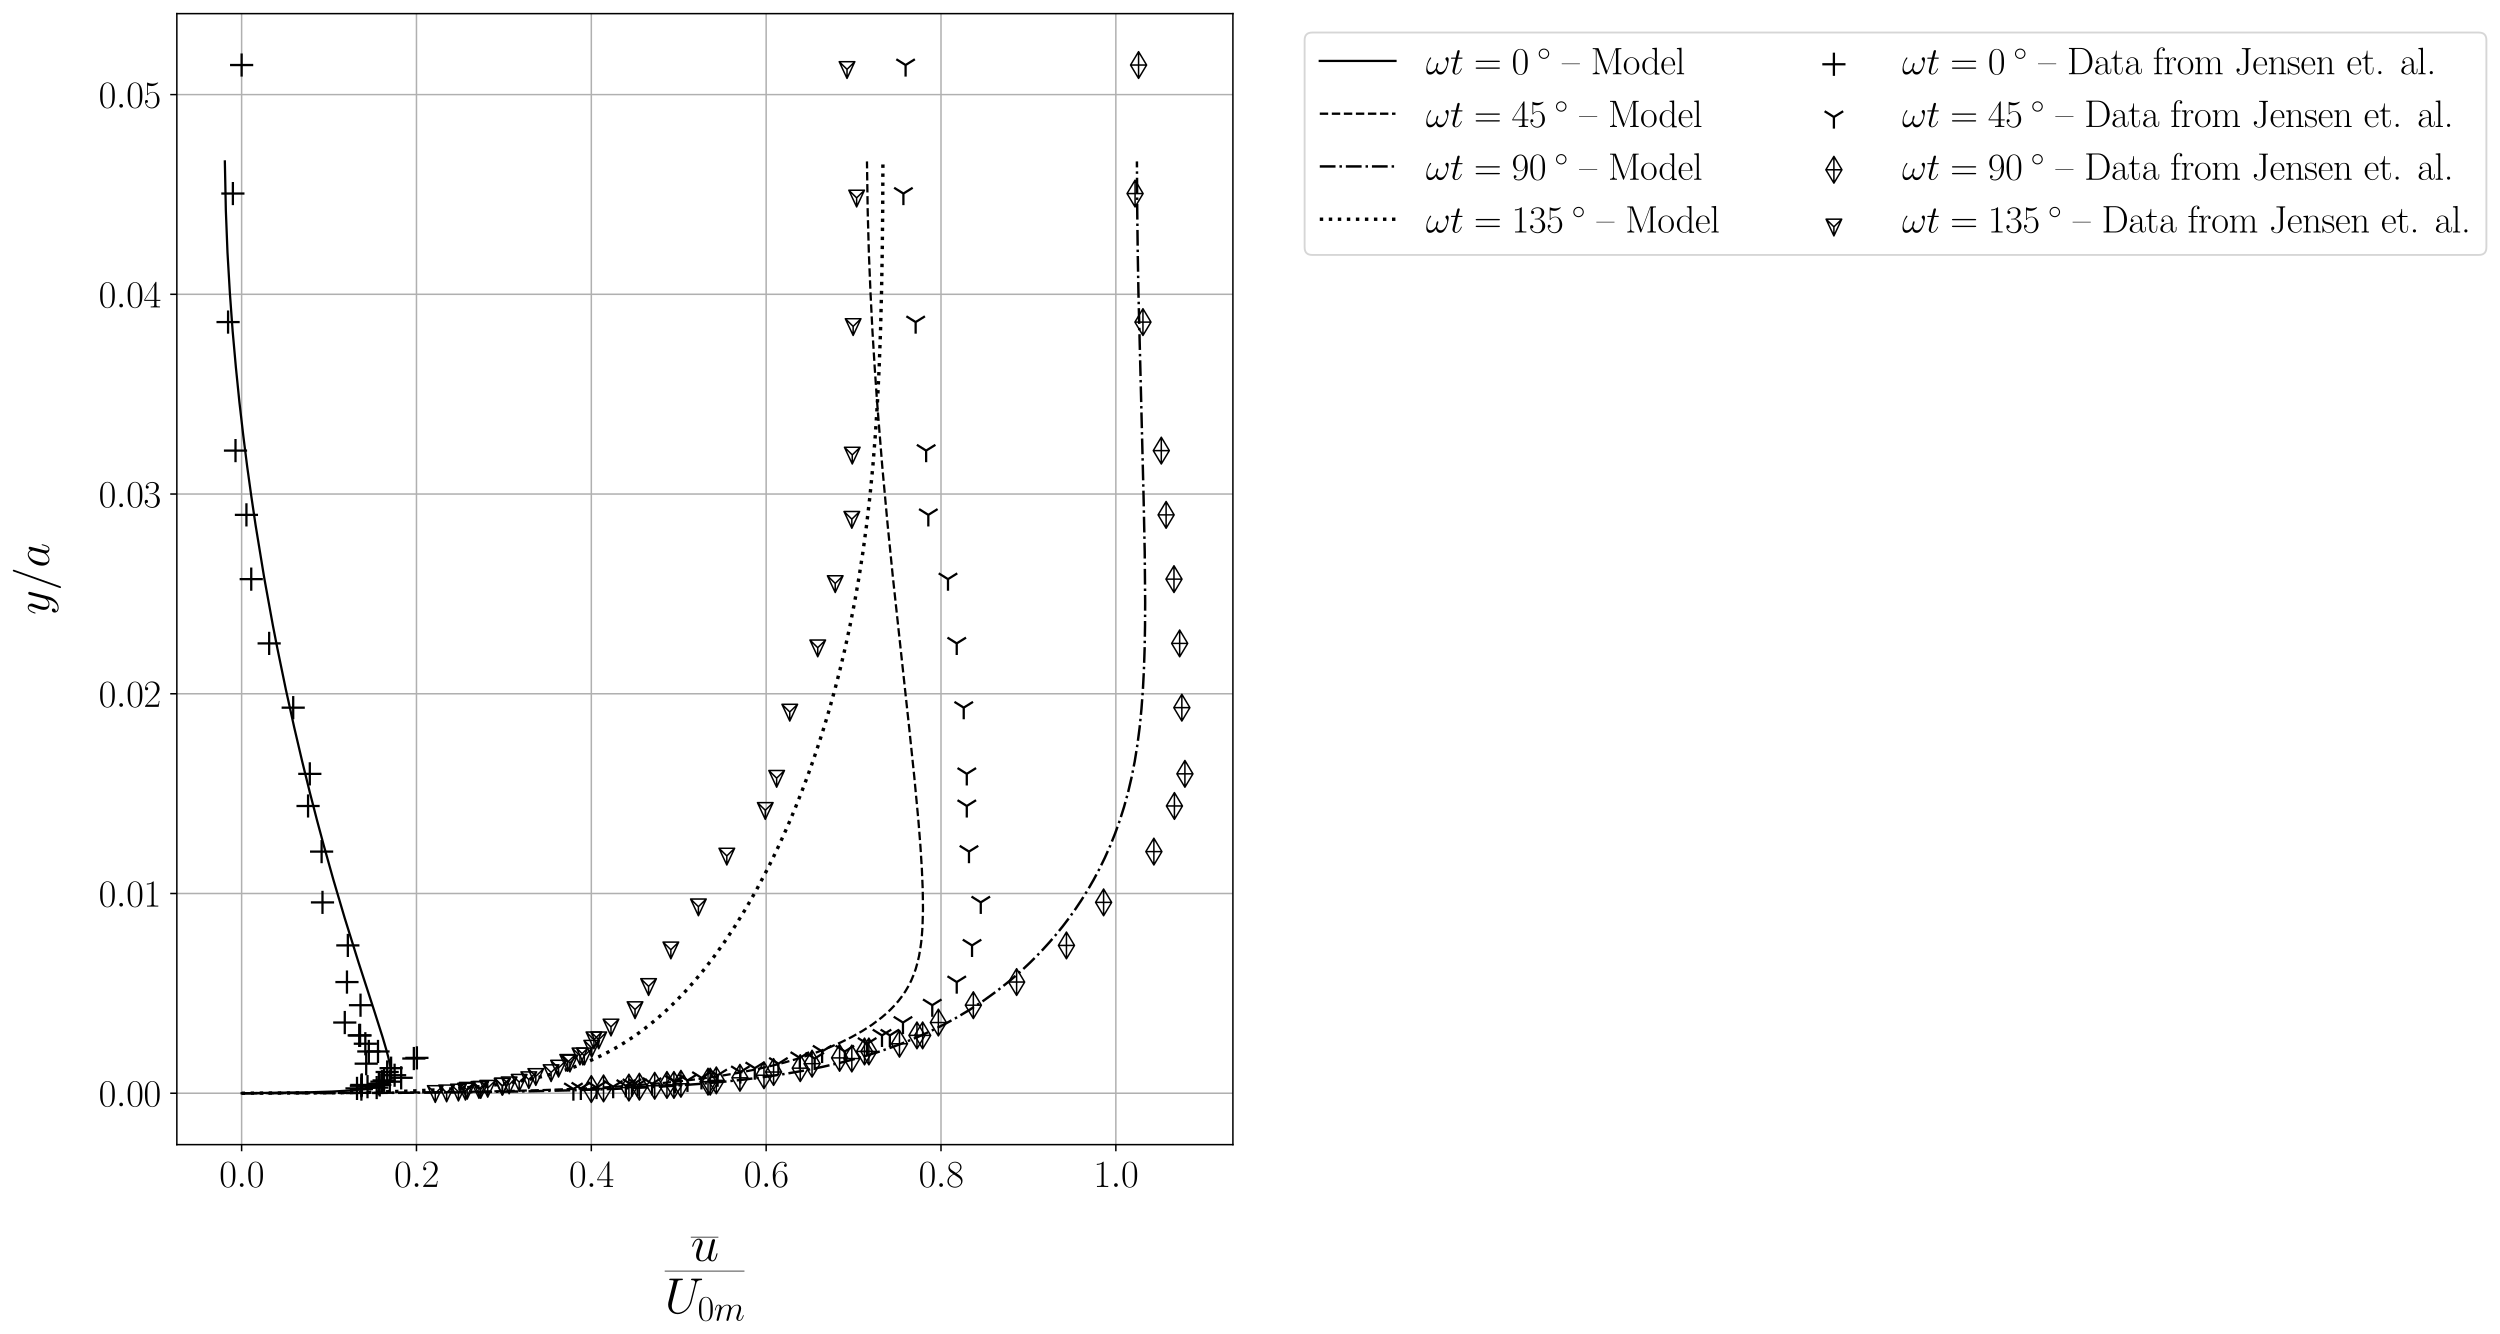 <?xml version="1.0" encoding="utf-8" standalone="no"?>
<!DOCTYPE svg PUBLIC "-//W3C//DTD SVG 1.1//EN"
  "http://www.w3.org/Graphics/SVG/1.1/DTD/svg11.dtd">
<svg xmlns:xlink="http://www.w3.org/1999/xlink" width="1320.942pt" height="704.954pt" viewBox="0 0 1320.942 704.954" xmlns="http://www.w3.org/2000/svg" version="1.1">
 <defs>
  <style type="text/css">*{stroke-linejoin: round; stroke-linecap: butt}</style>
 </defs>
 <g id="figure_1">
  <g id="patch_1">
   <path d="M -0 704.954 
L 1320.942 704.954 
L 1320.942 0 
L -0 0 
z
" style="fill: #ffffff"/>
  </g>
  <g id="axes_1">
   <g id="patch_2">
    <path d="M 93.44 604.8 
L 651.44 604.8 
L 651.44 7.2 
L 93.44 7.2 
z
" style="fill: #ffffff"/>
   </g>
   <g id="matplotlib.axis_1">
    <g id="xtick_1">
     <g id="line2d_1">
      <path d="M 127.668 604.8 
L 127.668 7.2 
" clip-path="url(#p05a14786c9)" style="fill: none; stroke: #b0b0b0; stroke-width: 0.8; stroke-linecap: square"/>
     </g>
     <g id="line2d_2">
      <defs>
       <path id="mc93c4c729e" d="M 0 0 
L 0 3.5 
" style="stroke: #000000; stroke-width: 0.8"/>
      </defs>
      <g>
       <use xlink:href="#mc93c4c729e" x="127.668" y="604.8" style="stroke: #000000; stroke-width: 0.8"/>
      </g>
     </g>
     <g id="text_1">
      <!-- $\mathdefault{0.0}$ -->
      <g transform="translate(115.82 627.137) scale(0.2 -0.2)">
       <defs>
        <path id="CMR17-30" d="M 2688 2025 
C 2688 2416 2682 3080 2413 3591 
C 2176 4039 1798 4198 1466 4198 
C 1158 4198 768 4058 525 3597 
C 269 3118 243 2524 243 2025 
C 243 1661 250 1106 448 619 
C 723 -39 1216 -128 1466 -128 
C 1760 -128 2208 -7 2470 600 
C 2662 1042 2688 1559 2688 2025 
z
M 1466 -26 
C 1056 -26 813 325 723 812 
C 653 1188 653 1738 653 2096 
C 653 2588 653 2997 736 3387 
C 858 3929 1216 4096 1466 4096 
C 1728 4096 2067 3923 2189 3400 
C 2272 3036 2278 2607 2278 2096 
C 2278 1680 2278 1169 2202 792 
C 2067 95 1690 -26 1466 -26 
z
" transform="scale(0.016)"/>
        <path id="CMMI12-3a" d="M 1178 307 
C 1178 492 1024 619 870 619 
C 685 619 557 466 557 313 
C 557 128 710 0 864 0 
C 1050 0 1178 153 1178 307 
z
" transform="scale(0.016)"/>
       </defs>
       <use xlink:href="#CMR17-30" transform="scale(0.996)"/>
       <use xlink:href="#CMMI12-3a" transform="translate(45.69 0) scale(0.996)"/>
       <use xlink:href="#CMR17-30" transform="translate(72.788 0) scale(0.996)"/>
      </g>
     </g>
    </g>
    <g id="xtick_2">
     <g id="line2d_3">
      <path d="M 220.051 604.8 
L 220.051 7.2 
" clip-path="url(#p05a14786c9)" style="fill: none; stroke: #b0b0b0; stroke-width: 0.8; stroke-linecap: square"/>
     </g>
     <g id="line2d_4">
      <g>
       <use xlink:href="#mc93c4c729e" x="220.051" y="604.8" style="stroke: #000000; stroke-width: 0.8"/>
      </g>
     </g>
     <g id="text_2">
      <!-- $\mathdefault{0.2}$ -->
      <g transform="translate(208.204 627.137) scale(0.2 -0.2)">
       <defs>
        <path id="CMR17-32" d="M 2669 989 
L 2554 989 
C 2490 536 2438 459 2413 420 
C 2381 369 1920 369 1830 369 
L 602 369 
C 832 619 1280 1072 1824 1597 
C 2214 1967 2669 2402 2669 3035 
C 2669 3790 2067 4224 1395 4224 
C 691 4224 262 3604 262 3030 
C 262 2780 448 2748 525 2748 
C 589 2748 781 2787 781 3010 
C 781 3207 614 3264 525 3264 
C 486 3264 448 3258 422 3245 
C 544 3790 915 4058 1306 4058 
C 1862 4058 2227 3617 2227 3035 
C 2227 2479 1901 2000 1536 1584 
L 262 146 
L 262 0 
L 2515 0 
L 2669 989 
z
" transform="scale(0.016)"/>
       </defs>
       <use xlink:href="#CMR17-30" transform="scale(0.996)"/>
       <use xlink:href="#CMMI12-3a" transform="translate(45.69 0) scale(0.996)"/>
       <use xlink:href="#CMR17-32" transform="translate(72.788 0) scale(0.996)"/>
      </g>
     </g>
    </g>
    <g id="xtick_3">
     <g id="line2d_5">
      <path d="M 312.435 604.8 
L 312.435 7.2 
" clip-path="url(#p05a14786c9)" style="fill: none; stroke: #b0b0b0; stroke-width: 0.8; stroke-linecap: square"/>
     </g>
     <g id="line2d_6">
      <g>
       <use xlink:href="#mc93c4c729e" x="312.435" y="604.8" style="stroke: #000000; stroke-width: 0.8"/>
      </g>
     </g>
     <g id="text_3">
      <!-- $\mathdefault{0.4}$ -->
      <g transform="translate(300.587 627.137) scale(0.2 -0.2)">
       <defs>
        <path id="CMR17-34" d="M 2150 4122 
C 2150 4256 2144 4256 2029 4256 
L 128 1254 
L 128 1088 
L 1779 1088 
L 1779 457 
C 1779 224 1766 160 1318 160 
L 1197 160 
L 1197 0 
C 1402 0 1747 0 1965 0 
C 2182 0 2528 0 2733 0 
L 2733 160 
L 2611 160 
C 2163 160 2150 224 2150 457 
L 2150 1088 
L 2803 1088 
L 2803 1254 
L 2150 1254 
L 2150 4122 
z
M 1798 3703 
L 1798 1254 
L 256 1254 
L 1798 3703 
z
" transform="scale(0.016)"/>
       </defs>
       <use xlink:href="#CMR17-30" transform="scale(0.996)"/>
       <use xlink:href="#CMMI12-3a" transform="translate(45.69 0) scale(0.996)"/>
       <use xlink:href="#CMR17-34" transform="translate(72.788 0) scale(0.996)"/>
      </g>
     </g>
    </g>
    <g id="xtick_4">
     <g id="line2d_7">
      <path d="M 404.818 604.8 
L 404.818 7.2 
" clip-path="url(#p05a14786c9)" style="fill: none; stroke: #b0b0b0; stroke-width: 0.8; stroke-linecap: square"/>
     </g>
     <g id="line2d_8">
      <g>
       <use xlink:href="#mc93c4c729e" x="404.818" y="604.8" style="stroke: #000000; stroke-width: 0.8"/>
      </g>
     </g>
     <g id="text_4">
      <!-- $\mathdefault{0.6}$ -->
      <g transform="translate(392.971 627.137) scale(0.2 -0.2)">
       <defs>
        <path id="CMR17-36" d="M 678 2176 
C 678 3690 1395 4032 1811 4032 
C 1946 4032 2272 4009 2400 3776 
C 2298 3776 2106 3776 2106 3553 
C 2106 3381 2246 3323 2336 3323 
C 2394 3323 2566 3348 2566 3560 
C 2566 3954 2246 4179 1805 4179 
C 1043 4179 243 3390 243 1984 
C 243 253 966 -128 1478 -128 
C 2099 -128 2688 427 2688 1283 
C 2688 2081 2170 2662 1517 2662 
C 1126 2662 838 2407 678 1960 
L 678 2176 
z
M 1478 25 
C 691 25 691 1200 691 1436 
C 691 1896 909 2560 1504 2560 
C 1613 2560 1926 2560 2138 2120 
C 2253 1870 2253 1609 2253 1289 
C 2253 944 2253 690 2118 434 
C 1978 171 1773 25 1478 25 
z
" transform="scale(0.016)"/>
       </defs>
       <use xlink:href="#CMR17-30" transform="scale(0.996)"/>
       <use xlink:href="#CMMI12-3a" transform="translate(45.69 0) scale(0.996)"/>
       <use xlink:href="#CMR17-36" transform="translate(72.788 0) scale(0.996)"/>
      </g>
     </g>
    </g>
    <g id="xtick_5">
     <g id="line2d_9">
      <path d="M 497.202 604.8 
L 497.202 7.2 
" clip-path="url(#p05a14786c9)" style="fill: none; stroke: #b0b0b0; stroke-width: 0.8; stroke-linecap: square"/>
     </g>
     <g id="line2d_10">
      <g>
       <use xlink:href="#mc93c4c729e" x="497.202" y="604.8" style="stroke: #000000; stroke-width: 0.8"/>
      </g>
     </g>
     <g id="text_5">
      <!-- $\mathdefault{0.8}$ -->
      <g transform="translate(485.354 627.137) scale(0.2 -0.2)">
       <defs>
        <path id="CMR17-38" d="M 1741 2264 
C 2144 2467 2554 2773 2554 3263 
C 2554 3841 1990 4179 1472 4179 
C 890 4179 378 3759 378 3180 
C 378 3021 416 2747 666 2505 
C 730 2442 998 2251 1171 2130 
C 883 1983 211 1634 211 934 
C 211 279 838 -128 1459 -128 
C 2144 -128 2720 362 2720 1010 
C 2720 1590 2330 1857 2074 2029 
L 1741 2264 
z
M 902 2822 
C 851 2854 595 3051 595 3351 
C 595 3739 998 4032 1459 4032 
C 1965 4032 2336 3676 2336 3262 
C 2336 2669 1670 2331 1638 2331 
C 1632 2331 1626 2331 1574 2370 
L 902 2822 
z
M 2080 1519 
C 2176 1449 2483 1240 2483 851 
C 2483 381 2010 25 1472 25 
C 890 25 448 438 448 940 
C 448 1443 838 1862 1280 2060 
L 2080 1519 
z
" transform="scale(0.016)"/>
       </defs>
       <use xlink:href="#CMR17-30" transform="scale(0.996)"/>
       <use xlink:href="#CMMI12-3a" transform="translate(45.69 0) scale(0.996)"/>
       <use xlink:href="#CMR17-38" transform="translate(72.788 0) scale(0.996)"/>
      </g>
     </g>
    </g>
    <g id="xtick_6">
     <g id="line2d_11">
      <path d="M 589.585 604.8 
L 589.585 7.2 
" clip-path="url(#p05a14786c9)" style="fill: none; stroke: #b0b0b0; stroke-width: 0.8; stroke-linecap: square"/>
     </g>
     <g id="line2d_12">
      <g>
       <use xlink:href="#mc93c4c729e" x="589.585" y="604.8" style="stroke: #000000; stroke-width: 0.8"/>
      </g>
     </g>
     <g id="text_6">
      <!-- $\mathdefault{1.0}$ -->
      <g transform="translate(577.737 627.137) scale(0.2 -0.2)">
       <defs>
        <path id="CMR17-31" d="M 1702 4058 
C 1702 4192 1696 4192 1606 4192 
C 1357 3916 979 3827 621 3827 
C 602 3827 570 3827 563 3808 
C 557 3795 557 3782 557 3648 
C 755 3648 1088 3686 1344 3839 
L 1344 461 
C 1344 236 1331 160 781 160 
L 589 160 
L 589 0 
C 896 0 1216 0 1523 0 
C 1830 0 2150 0 2458 0 
L 2458 160 
L 2266 160 
C 1715 160 1702 230 1702 458 
L 1702 4058 
z
" transform="scale(0.016)"/>
       </defs>
       <use xlink:href="#CMR17-31" transform="scale(0.996)"/>
       <use xlink:href="#CMMI12-3a" transform="translate(45.69 0) scale(0.996)"/>
       <use xlink:href="#CMR17-30" transform="translate(72.788 0) scale(0.996)"/>
      </g>
     </g>
    </g>
    <g id="text_7">
     <!-- $\frac{\overline{u}}{U_{0m}}$ -->
     <g transform="translate(351.213 680.948) scale(0.375 -0.375)">
      <defs>
       <path id="CMMI12-75" d="M 2182 370 
C 2266 13 2573 -64 2726 -64 
C 2931 -64 3085 70 3187 287 
C 3296 517 3379 894 3379 913 
C 3379 945 3354 971 3315 971 
C 3258 971 3251 939 3226 843 
C 3110 402 2995 64 2739 64 
C 2547 64 2547 275 2547 358 
C 2547 505 2566 568 2630 837 
C 2675 1009 2720 1181 2758 1360 
L 3021 2401 
C 3066 2561 3066 2574 3066 2593 
C 3066 2689 2989 2753 2893 2753 
C 2707 2753 2662 2593 2624 2433 
C 2560 2184 2214 811 2170 588 
C 2163 588 1914 64 1446 64 
C 1114 64 1050 351 1050 588 
C 1050 952 1229 1462 1395 1890 
C 1472 2095 1504 2178 1504 2305 
C 1504 2580 1306 2816 998 2816 
C 410 2816 173 1890 173 1839 
C 173 1814 198 1782 243 1782 
C 301 1782 307 1807 333 1896 
C 486 2441 736 2682 979 2682 
C 1043 2682 1146 2682 1146 2478 
C 1146 2312 1075 2127 979 1884 
C 698 1124 666 881 666 690 
C 666 38 1158 -64 1421 -64 
C 1830 -64 2054 217 2182 370 
z
" transform="scale(0.016)"/>
       <path id="CMMI12-55" d="M 3238 1474 
C 3014 581 2272 57 1670 57 
C 1210 57 896 363 896 891 
C 896 916 896 1107 966 1387 
L 1594 3887 
C 1651 4103 1664 4167 2118 4167 
C 2234 4167 2298 4167 2298 4282 
C 2298 4352 2240 4352 2202 4352 
C 2086 4352 1952 4352 1830 4352 
L 1075 4352 
C 954 4352 819 4352 698 4352 
C 653 4352 576 4352 576 4231 
C 576 4167 621 4167 742 4167 
C 1126 4167 1126 4116 1126 4046 
C 1126 4008 1082 3824 1050 3715 
L 493 1488 
C 474 1418 435 1246 435 1075 
C 435 374 941 -128 1638 -128 
C 2285 -128 3002 384 3328 1197 
C 3373 1305 3430 1530 3469 1702 
C 3533 1933 3667 2496 3712 2662 
L 3955 3623 
C 4038 3956 4090 4167 4653 4167 
C 4704 4173 4730 4224 4730 4282 
C 4730 4352 4672 4352 4646 4352 
C 4557 4352 4442 4352 4352 4352 
L 4051 4352 
C 3654 4352 3450 4352 3443 4352 
C 3405 4352 3328 4352 3328 4231 
C 3328 4167 3379 4167 3424 4167 
C 3808 4167 3834 4020 3834 3905 
C 3834 3848 3834 3828 3808 3739 
L 3238 1474 
z
" transform="scale(0.016)"/>
       <path id="CMMI12-6d" d="M 1318 1871 
C 1331 1910 1491 2229 1728 2433 
C 1894 2586 2112 2689 2362 2689 
C 2618 2689 2707 2497 2707 2242 
C 2707 2203 2707 2076 2630 1775 
L 2470 1118 
C 2419 926 2298 453 2285 383 
C 2259 287 2221 121 2221 96 
C 2221 6 2291 -64 2387 -64 
C 2579 -64 2611 83 2669 313 
L 3053 1839 
C 3066 1890 3398 2689 4102 2689 
C 4358 2689 4448 2497 4448 2242 
C 4448 1884 4198 1188 4058 805 
C 4000 651 3968 568 3968 453 
C 3968 166 4166 -64 4474 -64 
C 5069 -64 5293 875 5293 913 
C 5293 945 5267 971 5229 971 
C 5171 971 5165 952 5133 843 
C 4986 332 4749 64 4493 64 
C 4429 64 4326 64 4326 269 
C 4326 436 4403 640 4429 710 
C 4544 1018 4832 1773 4832 2145 
C 4832 2528 4608 2816 4122 2816 
C 3693 2816 3347 2574 3091 2197 
C 3072 2542 2861 2816 2381 2816 
C 1811 2816 1510 2415 1395 2255 
C 1376 2618 1114 2816 832 2816 
C 646 2816 499 2727 378 2484 
C 262 2254 173 1865 173 1839 
C 173 1814 198 1782 243 1782 
C 294 1782 301 1788 339 1935 
C 435 2312 557 2689 813 2689 
C 960 2689 1011 2586 1011 2395 
C 1011 2254 947 2005 902 1807 
L 723 1118 
C 698 996 627 709 595 594 
C 550 428 480 128 480 96 
C 480 6 550 -64 646 -64 
C 723 -64 813 -26 864 70 
C 877 102 934 326 966 453 
L 1107 1028 
L 1318 1871 
z
" transform="scale(0.016)"/>
      </defs>
      <use xlink:href="#CMMI12-75" transform="translate(36.76 39.226) scale(0.697)"/>
      <use xlink:href="#CMMI12-55" transform="translate(0 -34.355) scale(0.697)"/>
      <use xlink:href="#CMR17-30" transform="translate(46.376 -44.816) scale(0.498)"/>
      <use xlink:href="#CMMI12-6d" transform="translate(69.222 -44.816) scale(0.498)"/>
      <path d="M 36.76 72.227 
L 75.624 72.227 
L 75.624 73.218 
L 36.76 73.218 
L 36.76 72.227 
z
"/>
      <path d="M 0 24.411 
L 112.383 24.411 
L 112.383 25.402 
L 0 25.402 
L 0 24.411 
z
"/>
     </g>
    </g>
   </g>
   <g id="matplotlib.axis_2">
    <g id="ytick_1">
     <g id="line2d_13">
      <path d="M 93.44 577.636 
L 651.44 577.636 
" clip-path="url(#p05a14786c9)" style="fill: none; stroke: #b0b0b0; stroke-width: 0.8; stroke-linecap: square"/>
     </g>
     <g id="line2d_14">
      <defs>
       <path id="m5baba75b55" d="M 0 0 
L -3.5 0 
" style="stroke: #000000; stroke-width: 0.8"/>
      </defs>
      <g>
       <use xlink:href="#m5baba75b55" x="93.44" y="577.636" style="stroke: #000000; stroke-width: 0.8"/>
      </g>
     </g>
     <g id="text_8">
      <!-- $\mathdefault{0.00}$ -->
      <g transform="translate(52.107 584.555) scale(0.2 -0.2)">
       <use xlink:href="#CMR17-30" transform="scale(0.996)"/>
       <use xlink:href="#CMMI12-3a" transform="translate(45.69 0) scale(0.996)"/>
       <use xlink:href="#CMR17-30" transform="translate(72.788 0) scale(0.996)"/>
       <use xlink:href="#CMR17-30" transform="translate(118.478 0) scale(0.996)"/>
      </g>
     </g>
    </g>
    <g id="ytick_2">
     <g id="line2d_15">
      <path d="M 93.44 472.106 
L 651.44 472.106 
" clip-path="url(#p05a14786c9)" style="fill: none; stroke: #b0b0b0; stroke-width: 0.8; stroke-linecap: square"/>
     </g>
     <g id="line2d_16">
      <g>
       <use xlink:href="#m5baba75b55" x="93.44" y="472.106" style="stroke: #000000; stroke-width: 0.8"/>
      </g>
     </g>
     <g id="text_9">
      <!-- $\mathdefault{0.01}$ -->
      <g transform="translate(52.107 479.024) scale(0.2 -0.2)">
       <use xlink:href="#CMR17-30" transform="scale(0.996)"/>
       <use xlink:href="#CMMI12-3a" transform="translate(45.69 0) scale(0.996)"/>
       <use xlink:href="#CMR17-30" transform="translate(72.788 0) scale(0.996)"/>
       <use xlink:href="#CMR17-31" transform="translate(118.478 0) scale(0.996)"/>
      </g>
     </g>
    </g>
    <g id="ytick_3">
     <g id="line2d_17">
      <path d="M 93.44 366.575 
L 651.44 366.575 
" clip-path="url(#p05a14786c9)" style="fill: none; stroke: #b0b0b0; stroke-width: 0.8; stroke-linecap: square"/>
     </g>
     <g id="line2d_18">
      <g>
       <use xlink:href="#m5baba75b55" x="93.44" y="366.575" style="stroke: #000000; stroke-width: 0.8"/>
      </g>
     </g>
     <g id="text_10">
      <!-- $\mathdefault{0.02}$ -->
      <g transform="translate(52.107 373.493) scale(0.2 -0.2)">
       <use xlink:href="#CMR17-30" transform="scale(0.996)"/>
       <use xlink:href="#CMMI12-3a" transform="translate(45.69 0) scale(0.996)"/>
       <use xlink:href="#CMR17-30" transform="translate(72.788 0) scale(0.996)"/>
       <use xlink:href="#CMR17-32" transform="translate(118.478 0) scale(0.996)"/>
      </g>
     </g>
    </g>
    <g id="ytick_4">
     <g id="line2d_19">
      <path d="M 93.44 261.044 
L 651.44 261.044 
" clip-path="url(#p05a14786c9)" style="fill: none; stroke: #b0b0b0; stroke-width: 0.8; stroke-linecap: square"/>
     </g>
     <g id="line2d_20">
      <g>
       <use xlink:href="#m5baba75b55" x="93.44" y="261.044" style="stroke: #000000; stroke-width: 0.8"/>
      </g>
     </g>
     <g id="text_11">
      <!-- $\mathdefault{0.03}$ -->
      <g transform="translate(52.107 267.963) scale(0.2 -0.2)">
       <defs>
        <path id="CMR17-33" d="M 1414 2157 
C 1984 2157 2234 1662 2234 1090 
C 2234 320 1824 25 1453 25 
C 1114 25 563 194 390 693 
C 422 680 454 680 486 680 
C 640 680 755 782 755 948 
C 755 1133 614 1216 486 1216 
C 378 1216 211 1165 211 926 
C 211 335 787 -128 1466 -128 
C 2176 -128 2720 430 2720 1085 
C 2720 1707 2208 2157 1600 2227 
C 2086 2328 2554 2756 2554 3329 
C 2554 3820 2048 4179 1472 4179 
C 890 4179 378 3829 378 3329 
C 378 3110 544 3072 627 3072 
C 762 3072 877 3155 877 3321 
C 877 3486 762 3569 627 3569 
C 602 3569 570 3569 544 3557 
C 730 3959 1235 4032 1459 4032 
C 1683 4032 2106 3925 2106 3320 
C 2106 3143 2080 2828 1862 2550 
C 1670 2304 1453 2304 1242 2284 
C 1210 2284 1062 2269 1037 2269 
C 992 2263 966 2257 966 2208 
C 966 2163 973 2157 1101 2157 
L 1414 2157 
z
" transform="scale(0.016)"/>
       </defs>
       <use xlink:href="#CMR17-30" transform="scale(0.996)"/>
       <use xlink:href="#CMMI12-3a" transform="translate(45.69 0) scale(0.996)"/>
       <use xlink:href="#CMR17-30" transform="translate(72.788 0) scale(0.996)"/>
       <use xlink:href="#CMR17-33" transform="translate(118.478 0) scale(0.996)"/>
      </g>
     </g>
    </g>
    <g id="ytick_5">
     <g id="line2d_21">
      <path d="M 93.44 155.513 
L 651.44 155.513 
" clip-path="url(#p05a14786c9)" style="fill: none; stroke: #b0b0b0; stroke-width: 0.8; stroke-linecap: square"/>
     </g>
     <g id="line2d_22">
      <g>
       <use xlink:href="#m5baba75b55" x="93.44" y="155.513" style="stroke: #000000; stroke-width: 0.8"/>
      </g>
     </g>
     <g id="text_12">
      <!-- $\mathdefault{0.04}$ -->
      <g transform="translate(52.107 162.432) scale(0.2 -0.2)">
       <use xlink:href="#CMR17-30" transform="scale(0.996)"/>
       <use xlink:href="#CMMI12-3a" transform="translate(45.69 0) scale(0.996)"/>
       <use xlink:href="#CMR17-30" transform="translate(72.788 0) scale(0.996)"/>
       <use xlink:href="#CMR17-34" transform="translate(118.478 0) scale(0.996)"/>
      </g>
     </g>
    </g>
    <g id="ytick_6">
     <g id="line2d_23">
      <path d="M 93.44 49.983 
L 651.44 49.983 
" clip-path="url(#p05a14786c9)" style="fill: none; stroke: #b0b0b0; stroke-width: 0.8; stroke-linecap: square"/>
     </g>
     <g id="line2d_24">
      <g>
       <use xlink:href="#m5baba75b55" x="93.44" y="49.983" style="stroke: #000000; stroke-width: 0.8"/>
      </g>
     </g>
     <g id="text_13">
      <!-- $\mathdefault{0.05}$ -->
      <g transform="translate(52.107 56.901) scale(0.2 -0.2)">
       <defs>
        <path id="CMR17-35" d="M 730 3692 
C 794 3666 1056 3584 1325 3584 
C 1920 3584 2246 3911 2432 4100 
C 2432 4157 2432 4192 2394 4192 
C 2387 4192 2374 4192 2323 4163 
C 2099 4058 1837 3973 1517 3973 
C 1325 3973 1037 3999 723 4139 
C 653 4171 640 4171 634 4171 
C 602 4171 595 4164 595 4037 
L 595 2203 
C 595 2089 595 2057 659 2057 
C 691 2057 704 2070 736 2114 
C 941 2401 1222 2522 1542 2522 
C 1766 2522 2246 2382 2246 1289 
C 2246 1085 2246 715 2054 421 
C 1894 159 1645 25 1370 25 
C 947 25 518 320 403 814 
C 429 807 480 795 506 795 
C 589 795 749 840 749 1038 
C 749 1210 627 1280 506 1280 
C 358 1280 262 1190 262 1011 
C 262 454 704 -128 1382 -128 
C 2042 -128 2669 440 2669 1264 
C 2669 2030 2170 2624 1549 2624 
C 1222 2624 947 2503 730 2274 
L 730 3692 
z
" transform="scale(0.016)"/>
       </defs>
       <use xlink:href="#CMR17-30" transform="scale(0.996)"/>
       <use xlink:href="#CMMI12-3a" transform="translate(45.69 0) scale(0.996)"/>
       <use xlink:href="#CMR17-30" transform="translate(72.788 0) scale(0.996)"/>
       <use xlink:href="#CMR17-35" transform="translate(118.478 0) scale(0.996)"/>
      </g>
     </g>
    </g>
    <g id="text_14">
     <!-- $y/a$ -->
     <g transform="translate(25.88 324.89) rotate(-90) scale(0.25 -0.25)">
      <defs>
       <path id="CMMI12-79" d="M 1683 -700 
C 1510 -939 1261 -1152 947 -1152 
C 870 -1152 563 -1152 467 -889 
C 486 -895 518 -895 531 -895 
C 723 -895 851 -729 851 -582 
C 851 -435 730 -384 634 -384 
C 531 -384 307 -458 307 -759 
C 307 -1071 582 -1286 947 -1286 
C 1587 -1286 2234 -700 2413 6 
L 3040 2485 
C 3046 2517 3059 2556 3059 2594 
C 3059 2689 2982 2753 2886 2753 
C 2829 2753 2694 2727 2643 2535 
L 2170 658 
C 2138 543 2138 530 2086 460 
C 1958 281 1747 64 1440 64 
C 1082 64 1050 415 1050 588 
C 1050 952 1222 1443 1395 1903 
C 1466 2088 1504 2178 1504 2305 
C 1504 2574 1312 2816 998 2816 
C 410 2816 173 1890 173 1839 
C 173 1814 198 1782 243 1782 
C 301 1782 307 1807 333 1897 
C 486 2433 730 2689 979 2689 
C 1037 2689 1146 2689 1146 2478 
C 1146 2312 1075 2127 979 1884 
C 666 1047 666 837 666 683 
C 666 77 1101 -64 1421 -64 
C 1606 -64 1837 -6 2061 230 
L 2067 224 
C 1971 -147 1907 -392 1683 -700 
z
" transform="scale(0.016)"/>
       <path id="CMMI12-3d" d="M 2746 4562 
C 2746 4569 2784 4666 2784 4678 
C 2784 4755 2720 4800 2669 4800 
C 2637 4800 2579 4800 2528 4659 
L 384 -1363 
C 384 -1370 346 -1465 346 -1478 
C 346 -1555 410 -1600 461 -1600 
C 499 -1600 557 -1593 602 -1459 
L 2746 4562 
z
" transform="scale(0.016)"/>
       <path id="CMMI12-61" d="M 1926 760 
C 1894 651 1894 639 1805 517 
C 1664 338 1382 64 1082 64 
C 819 64 672 300 672 677 
C 672 1028 870 1743 992 2012 
C 1210 2459 1510 2689 1760 2689 
C 2182 2689 2266 2165 2266 2114 
C 2266 2108 2246 2024 2240 2012 
L 1926 760 
z
M 2336 2395 
C 2266 2561 2093 2816 1760 2816 
C 1037 2816 256 1884 256 939 
C 256 307 627 -64 1062 -64 
C 1414 -64 1715 211 1894 422 
C 1958 45 2259 -64 2451 -64 
C 2643 -64 2797 51 2912 281 
C 3014 498 3104 888 3104 913 
C 3104 945 3078 971 3040 971 
C 2982 971 2976 939 2950 843 
C 2854 466 2733 64 2470 64 
C 2285 64 2272 230 2272 358 
C 2272 505 2291 575 2349 824 
C 2394 984 2426 1124 2477 1309 
C 2714 2267 2771 2497 2771 2535 
C 2771 2625 2701 2695 2605 2695 
C 2400 2695 2349 2472 2336 2395 
z
" transform="scale(0.016)"/>
      </defs>
      <use xlink:href="#CMMI12-79" transform="scale(0.996)"/>
      <use xlink:href="#CMMI12-3d" transform="translate(51.139 0) scale(0.996)"/>
      <use xlink:href="#CMMI12-61" transform="translate(99.914 0) scale(0.996)"/>
     </g>
    </g>
   </g>
   <g id="line2d_25">
    <path d="M 127.668 577.636 
L 162.465 577.168 
L 175.557 576.755 
L 185.024 576.201 
L 191.562 575.599 
L 196.066 574.999 
L 198.96 574.466 
L 201.298 573.848 
L 203.162 573.134 
L 204.504 572.307 
L 205.18 571.684 
L 205.697 570.997 
L 206.078 570.24 
L 206.34 569.406 
L 206.548 567.991 
L 206.5 565.752 
L 206.127 563.03 
L 205.205 558.788 
L 204.087 554.566 
L 202.152 547.986 
L 197.532 533.473 
L 189.502 508.714 
L 182.116 485.02 
L 176.17 464.9 
L 171.156 447.013 
L 167.538 433.547 
L 163.708 418.702 
L 159.672 402.335 
L 155.446 384.29 
L 151.053 364.395 
L 146.528 342.462 
L 144.22 330.666 
L 139.6 305.275 
L 135.017 277.282 
L 132.791 262.227 
L 130.591 246.419 
L 128.502 229.821 
L 126.483 212.393 
L 124.634 194.093 
L 122.916 174.879 
L 121.451 154.703 
L 120.206 133.52 
L 119.333 111.276 
L 118.804 85.295 
L 118.804 85.295 
" clip-path="url(#p05a14786c9)" style="fill: none; stroke: #000000; stroke-width: 1.2; stroke-linecap: square"/>
   </g>
   <g id="line2d_26">
    <path d="M 127.668 577.636 
L 199.592 577.43 
L 234.269 577.107 
L 264.28 576.588 
L 286.762 575.978 
L 304.186 575.313 
L 320.835 574.466 
L 333.759 573.622 
L 346.44 572.596 
L 358.953 571.349 
L 371.353 569.833 
L 380.598 568.486 
L 389.825 566.926 
L 399.016 565.12 
L 408.194 563.03 
L 414.29 561.456 
L 420.363 559.721 
L 426.404 557.809 
L 432.399 555.7 
L 438.33 553.375 
L 444.172 550.812 
L 449.891 547.986 
L 455.444 544.87 
L 460.777 541.435 
L 465.821 537.648 
L 468.198 535.612 
L 470.496 533.473 
L 472.654 531.228 
L 474.712 528.87 
L 476.606 526.395 
L 478.38 523.795 
L 479.971 521.066 
L 481.428 518.2 
L 482.695 515.191 
L 483.823 512.032 
L 484.766 508.714 
L 485.58 505.231 
L 486.225 501.573 
L 486.758 497.733 
L 487.143 493.7 
L 487.434 489.466 
L 487.682 480.352 
L 487.556 470.304 
L 487.097 459.226 
L 486.326 447.013 
L 485.259 433.547 
L 483.111 410.718 
L 480.361 384.29 
L 471.811 305.275 
L 469.002 277.282 
L 466.164 246.419 
L 463.427 212.393 
L 462.168 194.093 
L 460.977 174.879 
L 459.957 154.703 
L 459.078 133.52 
L 458.463 111.276 
L 458.086 85.295 
L 458.086 85.295 
" clip-path="url(#p05a14786c9)" style="fill: none; stroke-dasharray: 4.44,1.92; stroke-dashoffset: 0; stroke: #000000; stroke-width: 1.2"/>
   </g>
   <g id="line2d_27">
    <path d="M 127.668 577.636 
L 210.063 577.43 
L 248.271 577.107 
L 281.573 576.588 
L 306.289 575.978 
L 325.313 575.313 
L 343.395 574.466 
L 357.386 573.622 
L 371.079 572.596 
L 384.563 571.349 
L 394.581 570.24 
L 404.551 568.957 
L 414.489 567.471 
L 424.422 565.752 
L 434.362 563.761 
L 444.333 561.456 
L 451.002 559.721 
L 457.695 557.809 
L 464.415 555.7 
L 471.166 553.375 
L 477.952 550.812 
L 484.774 547.986 
L 491.637 544.87 
L 498.539 541.435 
L 505.481 537.648 
L 512.462 533.473 
L 519.476 528.87 
L 526.517 523.795 
L 533.573 518.2 
L 537.099 515.191 
L 540.628 512.032 
L 544.145 508.714 
L 547.659 505.231 
L 551.151 501.573 
L 554.632 497.733 
L 558.081 493.7 
L 561.505 489.466 
L 564.882 485.02 
L 568.219 480.352 
L 571.489 475.451 
L 574.698 470.304 
L 577.814 464.9 
L 580.845 459.226 
L 583.752 453.268 
L 586.542 447.013 
L 589.174 440.444 
L 591.653 433.547 
L 593.937 426.306 
L 596.033 418.702 
L 597.903 410.718 
L 599.56 402.335 
L 600.973 393.532 
L 602.169 384.29 
L 603.125 374.585 
L 603.883 364.395 
L 604.427 353.696 
L 604.806 342.462 
L 605.007 330.666 
L 605.079 318.28 
L 604.843 291.62 
L 604.231 262.227 
L 601.525 154.703 
L 601.152 133.52 
L 600.887 111.276 
L 600.721 85.295 
L 600.721 85.295 
" clip-path="url(#p05a14786c9)" style="fill: none; stroke-dasharray: 8.32,2.08,1.3,2.08; stroke-dashoffset: 0; stroke: #000000; stroke-width: 1.3"/>
   </g>
   <g id="line2d_28">
    <path d="M 127.668 577.636 
L 179.791 577.333 
L 200.558 576.976 
L 216.641 576.498 
L 230.884 575.857 
L 241.886 575.16 
L 252.345 574.27 
L 260.437 573.384 
L 268.361 572.307 
L 276.181 570.997 
L 282.01 569.833 
L 287.833 568.486 
L 293.671 566.926 
L 299.542 565.12 
L 305.467 563.03 
L 311.466 560.61 
L 317.558 557.809 
L 321.681 555.7 
L 325.861 553.375 
L 330.104 550.812 
L 334.416 547.986 
L 338.805 544.87 
L 343.276 541.435 
L 347.836 537.648 
L 352.492 533.473 
L 357.251 528.87 
L 362.119 523.795 
L 367.103 518.2 
L 372.207 512.032 
L 377.437 505.231 
L 382.796 497.733 
L 388.283 489.466 
L 393.898 480.352 
L 399.634 470.304 
L 405.481 459.226 
L 408.441 453.268 
L 411.42 447.013 
L 414.417 440.444 
L 417.425 433.547 
L 420.441 426.306 
L 423.458 418.702 
L 426.47 410.718 
L 429.467 402.335 
L 432.441 393.532 
L 435.382 384.29 
L 438.276 374.585 
L 441.111 364.395 
L 443.872 353.696 
L 446.542 342.462 
L 449.105 330.666 
L 451.54 318.28 
L 453.83 305.275 
L 455.956 291.62 
L 457.901 277.282 
L 459.647 262.227 
L 461.188 246.419 
L 462.513 229.821 
L 463.626 212.393 
L 464.529 194.093 
L 465.242 174.879 
L 465.773 154.703 
L 466.153 133.52 
L 466.391 111.276 
L 466.513 85.295 
L 466.513 85.295 
" clip-path="url(#p05a14786c9)" style="fill: none; stroke-dasharray: 1.8,2.97; stroke-dashoffset: 0; stroke: #000000; stroke-width: 1.8"/>
   </g>
   <g id="PathCollection_1">
    <defs>
     <path id="m59810dc879" d="M -6.124 0 
L 6.124 0 
M 0 6.124 
L 0 -6.124 
" style="stroke: #000000; stroke-width: 1.2"/>
    </defs>
    <g clip-path="url(#p05a14786c9)">
     <use xlink:href="#m59810dc879" x="190.951" y="575.429" style="stroke: #000000; stroke-width: 1.2"/>
     <use xlink:href="#m59810dc879" x="188.641" y="575.09" style="stroke: #000000; stroke-width: 1.2"/>
     <use xlink:href="#m59810dc879" x="199.034" y="574.648" style="stroke: #000000; stroke-width: 1.2"/>
     <use xlink:href="#m59810dc879" x="194.184" y="574.173" style="stroke: #000000; stroke-width: 1.2"/>
     <use xlink:href="#m59810dc879" x="190.951" y="573.698" style="stroke: #000000; stroke-width: 1.2"/>
     <use xlink:href="#m59810dc879" x="191.182" y="573.256" style="stroke: #000000; stroke-width: 1.2"/>
     <use xlink:href="#m59810dc879" x="200.651" y="573.256" style="stroke: #000000; stroke-width: 1.2"/>
     <use xlink:href="#m59810dc879" x="200.189" y="572.645" style="stroke: #000000; stroke-width: 1.2"/>
     <use xlink:href="#m59810dc879" x="201.806" y="571.525" style="stroke: #000000; stroke-width: 1.2"/>
     <use xlink:href="#m59810dc879" x="205.963" y="571.525" style="stroke: #000000; stroke-width: 1.2"/>
     <use xlink:href="#m59810dc879" x="202.96" y="570.845" style="stroke: #000000; stroke-width: 1.2"/>
     <use xlink:href="#m59810dc879" x="211.968" y="569.487" style="stroke: #000000; stroke-width: 1.2"/>
     <use xlink:href="#m59810dc879" x="208.503" y="568.129" style="stroke: #000000; stroke-width: 1.2"/>
     <use xlink:href="#m59810dc879" x="204.577" y="566.431" style="stroke: #000000; stroke-width: 1.2"/>
     <use xlink:href="#m59810dc879" x="206.656" y="564.394" style="stroke: #000000; stroke-width: 1.2"/>
     <use xlink:href="#m59810dc879" x="193.491" y="562.017" style="stroke: #000000; stroke-width: 1.2"/>
     <use xlink:href="#m59810dc879" x="218.666" y="559.301" style="stroke: #000000; stroke-width: 1.2"/>
     <use xlink:href="#m59810dc879" x="220.282" y="558.961" style="stroke: #000000; stroke-width: 1.2"/>
     <use xlink:href="#m59810dc879" x="199.727" y="555.566" style="stroke: #000000; stroke-width: 1.2"/>
     <use xlink:href="#m59810dc879" x="194.877" y="555.566" style="stroke: #000000; stroke-width: 1.2"/>
     <use xlink:href="#m59810dc879" x="193.029" y="551.491" style="stroke: #000000; stroke-width: 1.2"/>
     <use xlink:href="#m59810dc879" x="189.796" y="547.077" style="stroke: #000000; stroke-width: 1.2"/>
     <use xlink:href="#m59810dc879" x="190.258" y="547.077" style="stroke: #000000; stroke-width: 1.2"/>
     <use xlink:href="#m59810dc879" x="182.174" y="540.286" style="stroke: #000000; stroke-width: 1.2"/>
     <use xlink:href="#m59810dc879" x="190.489" y="531.119" style="stroke: #000000; stroke-width: 1.2"/>
     <use xlink:href="#m59810dc879" x="183.329" y="518.895" style="stroke: #000000; stroke-width: 1.2"/>
     <use xlink:href="#m59810dc879" x="183.791" y="499.541" style="stroke: #000000; stroke-width: 1.2"/>
     <use xlink:href="#m59810dc879" x="170.395" y="476.791" style="stroke: #000000; stroke-width: 1.2"/>
     <use xlink:href="#m59810dc879" x="169.933" y="449.967" style="stroke: #000000; stroke-width: 1.2"/>
     <use xlink:href="#m59810dc879" x="162.774" y="425.86" style="stroke: #000000; stroke-width: 1.2"/>
     <use xlink:href="#m59810dc879" x="163.698" y="408.882" style="stroke: #000000; stroke-width: 1.2"/>
     <use xlink:href="#m59810dc879" x="154.921" y="373.909" style="stroke: #000000; stroke-width: 1.2"/>
     <use xlink:href="#m59810dc879" x="142.218" y="339.955" style="stroke: #000000; stroke-width: 1.2"/>
     <use xlink:href="#m59810dc879" x="132.749" y="306" style="stroke: #000000; stroke-width: 1.2"/>
     <use xlink:href="#m59810dc879" x="130.209" y="272.045" style="stroke: #000000; stroke-width: 1.2"/>
     <use xlink:href="#m59810dc879" x="124.435" y="238.091" style="stroke: #000000; stroke-width: 1.2"/>
     <use xlink:href="#m59810dc879" x="120.508" y="170.182" style="stroke: #000000; stroke-width: 1.2"/>
     <use xlink:href="#m59810dc879" x="123.049" y="102.273" style="stroke: #000000; stroke-width: 1.2"/>
     <use xlink:href="#m59810dc879" x="127.668" y="34.364" style="stroke: #000000; stroke-width: 1.2"/>
    </g>
   </g>
   <g id="PathCollection_2">
    <defs>
     <path id="m33ff72ec83" d="M 0 0 
L 0 6.124 
M 0 0 
L 4.899 -3.062 
M 0 0 
L -4.899 -3.062 
" style="stroke: #000000; stroke-width: 1.2"/>
    </defs>
    <g clip-path="url(#p05a14786c9)">
     <use xlink:href="#m33ff72ec83" x="302.966" y="575.429" style="stroke: #000000; stroke-width: 1.2"/>
     <use xlink:href="#m33ff72ec83" x="306.892" y="575.09" style="stroke: #000000; stroke-width: 1.2"/>
     <use xlink:href="#m33ff72ec83" x="315.206" y="574.648" style="stroke: #000000; stroke-width: 1.2"/>
     <use xlink:href="#m33ff72ec83" x="323.983" y="574.173" style="stroke: #000000; stroke-width: 1.2"/>
     <use xlink:href="#m33ff72ec83" x="330.681" y="573.698" style="stroke: #000000; stroke-width: 1.2"/>
     <use xlink:href="#m33ff72ec83" x="336.916" y="573.256" style="stroke: #000000; stroke-width: 1.2"/>
     <use xlink:href="#m33ff72ec83" x="333.914" y="573.256" style="stroke: #000000; stroke-width: 1.2"/>
     <use xlink:href="#m33ff72ec83" x="344.538" y="572.645" style="stroke: #000000; stroke-width: 1.2"/>
     <use xlink:href="#m33ff72ec83" x="356.317" y="571.525" style="stroke: #000000; stroke-width: 1.2"/>
     <use xlink:href="#m33ff72ec83" x="356.779" y="571.525" style="stroke: #000000; stroke-width: 1.2"/>
     <use xlink:href="#m33ff72ec83" x="363.246" y="570.845" style="stroke: #000000; stroke-width: 1.2"/>
     <use xlink:href="#m33ff72ec83" x="370.636" y="569.487" style="stroke: #000000; stroke-width: 1.2"/>
     <use xlink:href="#m33ff72ec83" x="379.182" y="568.129" style="stroke: #000000; stroke-width: 1.2"/>
     <use xlink:href="#m33ff72ec83" x="391.192" y="566.431" style="stroke: #000000; stroke-width: 1.2"/>
     <use xlink:href="#m33ff72ec83" x="398.813" y="564.394" style="stroke: #000000; stroke-width: 1.2"/>
     <use xlink:href="#m33ff72ec83" x="411.285" y="562.017" style="stroke: #000000; stroke-width: 1.2"/>
     <use xlink:href="#m33ff72ec83" x="430.455" y="559.301" style="stroke: #000000; stroke-width: 1.2"/>
     <use xlink:href="#m33ff72ec83" x="422.602" y="558.961" style="stroke: #000000; stroke-width: 1.2"/>
     <use xlink:href="#m33ff72ec83" x="434.381" y="555.566" style="stroke: #000000; stroke-width: 1.2"/>
     <use xlink:href="#m33ff72ec83" x="446.391" y="555.566" style="stroke: #000000; stroke-width: 1.2"/>
     <use xlink:href="#m33ff72ec83" x="458.17" y="551.491" style="stroke: #000000; stroke-width: 1.2"/>
     <use xlink:href="#m33ff72ec83" x="470.18" y="547.077" style="stroke: #000000; stroke-width: 1.2"/>
     <use xlink:href="#m33ff72ec83" x="466.022" y="547.077" style="stroke: #000000; stroke-width: 1.2"/>
     <use xlink:href="#m33ff72ec83" x="477.108" y="540.286" style="stroke: #000000; stroke-width: 1.2"/>
     <use xlink:href="#m33ff72ec83" x="492.583" y="531.119" style="stroke: #000000; stroke-width: 1.2"/>
     <use xlink:href="#m33ff72ec83" x="505.516" y="518.895" style="stroke: #000000; stroke-width: 1.2"/>
     <use xlink:href="#m33ff72ec83" x="513.6" y="499.541" style="stroke: #000000; stroke-width: 1.2"/>
     <use xlink:href="#m33ff72ec83" x="518.219" y="476.791" style="stroke: #000000; stroke-width: 1.2"/>
     <use xlink:href="#m33ff72ec83" x="511.983" y="449.967" style="stroke: #000000; stroke-width: 1.2"/>
     <use xlink:href="#m33ff72ec83" x="510.828" y="425.86" style="stroke: #000000; stroke-width: 1.2"/>
     <use xlink:href="#m33ff72ec83" x="510.828" y="408.882" style="stroke: #000000; stroke-width: 1.2"/>
     <use xlink:href="#m33ff72ec83" x="509.212" y="373.909" style="stroke: #000000; stroke-width: 1.2"/>
     <use xlink:href="#m33ff72ec83" x="505.516" y="339.955" style="stroke: #000000; stroke-width: 1.2"/>
     <use xlink:href="#m33ff72ec83" x="500.897" y="306" style="stroke: #000000; stroke-width: 1.2"/>
     <use xlink:href="#m33ff72ec83" x="490.504" y="272.045" style="stroke: #000000; stroke-width: 1.2"/>
     <use xlink:href="#m33ff72ec83" x="489.349" y="238.091" style="stroke: #000000; stroke-width: 1.2"/>
     <use xlink:href="#m33ff72ec83" x="483.806" y="170.182" style="stroke: #000000; stroke-width: 1.2"/>
     <use xlink:href="#m33ff72ec83" x="477.339" y="102.273" style="stroke: #000000; stroke-width: 1.2"/>
     <use xlink:href="#m33ff72ec83" x="478.494" y="34.364" style="stroke: #000000; stroke-width: 1.2"/>
    </g>
   </g>
   <g id="PathCollection_3">
    <defs>
     <path id="C0_0_47f8f3dc9a" d="M -4.243 0 
L 0 -7.071 
L 4.243 -0 
L 0 7.071 
z
M -4.243 0 
L 4.243 -0 
M 0 -7.071 
L 0 7.071 
"/>
    </defs>
    <g clip-path="url(#p05a14786c9)">
     <use xlink:href="#C0_0_47f8f3dc9a" x="312.435" y="575.429" style="fill: none; stroke: #000000; stroke-width: 0.8"/>
    </g>
    <g clip-path="url(#p05a14786c9)">
     <use xlink:href="#C0_0_47f8f3dc9a" x="318.902" y="575.09" style="fill: none; stroke: #000000; stroke-width: 0.8"/>
    </g>
    <g clip-path="url(#p05a14786c9)">
     <use xlink:href="#C0_0_47f8f3dc9a" x="332.297" y="574.648" style="fill: none; stroke: #000000; stroke-width: 0.8"/>
    </g>
    <g clip-path="url(#p05a14786c9)">
     <use xlink:href="#C0_0_47f8f3dc9a" x="337.84" y="574.173" style="fill: none; stroke: #000000; stroke-width: 0.8"/>
    </g>
    <g clip-path="url(#p05a14786c9)">
     <use xlink:href="#C0_0_47f8f3dc9a" x="345.924" y="573.698" style="fill: none; stroke: #000000; stroke-width: 0.8"/>
    </g>
    <g clip-path="url(#p05a14786c9)">
     <use xlink:href="#C0_0_47f8f3dc9a" x="356.086" y="573.256" style="fill: none; stroke: #000000; stroke-width: 0.8"/>
    </g>
    <g clip-path="url(#p05a14786c9)">
     <use xlink:href="#C0_0_47f8f3dc9a" x="352.391" y="573.256" style="fill: none; stroke: #000000; stroke-width: 0.8"/>
    </g>
    <g clip-path="url(#p05a14786c9)">
     <use xlink:href="#C0_0_47f8f3dc9a" x="359.781" y="572.645" style="fill: none; stroke: #000000; stroke-width: 0.8"/>
    </g>
    <g clip-path="url(#p05a14786c9)">
     <use xlink:href="#C0_0_47f8f3dc9a" x="374.101" y="571.525" style="fill: none; stroke: #000000; stroke-width: 0.8"/>
    </g>
    <g clip-path="url(#p05a14786c9)">
     <use xlink:href="#C0_0_47f8f3dc9a" x="375.256" y="571.525" style="fill: none; stroke: #000000; stroke-width: 0.8"/>
    </g>
    <g clip-path="url(#p05a14786c9)">
     <use xlink:href="#C0_0_47f8f3dc9a" x="378.489" y="570.845" style="fill: none; stroke: #000000; stroke-width: 0.8"/>
    </g>
    <g clip-path="url(#p05a14786c9)">
     <use xlink:href="#C0_0_47f8f3dc9a" x="390.961" y="569.487" style="fill: none; stroke: #000000; stroke-width: 0.8"/>
    </g>
    <g clip-path="url(#p05a14786c9)">
     <use xlink:href="#C0_0_47f8f3dc9a" x="403.664" y="568.129" style="fill: none; stroke: #000000; stroke-width: 0.8"/>
    </g>
    <g clip-path="url(#p05a14786c9)">
     <use xlink:href="#C0_0_47f8f3dc9a" x="408.745" y="566.431" style="fill: none; stroke: #000000; stroke-width: 0.8"/>
    </g>
    <g clip-path="url(#p05a14786c9)">
     <use xlink:href="#C0_0_47f8f3dc9a" x="422.833" y="564.394" style="fill: none; stroke: #000000; stroke-width: 0.8"/>
    </g>
    <g clip-path="url(#p05a14786c9)">
     <use xlink:href="#C0_0_47f8f3dc9a" x="429.069" y="562.017" style="fill: none; stroke: #000000; stroke-width: 0.8"/>
    </g>
    <g clip-path="url(#p05a14786c9)">
     <use xlink:href="#C0_0_47f8f3dc9a" x="450.086" y="559.301" style="fill: none; stroke: #000000; stroke-width: 0.8"/>
    </g>
    <g clip-path="url(#p05a14786c9)">
     <use xlink:href="#C0_0_47f8f3dc9a" x="443.619" y="558.961" style="fill: none; stroke: #000000; stroke-width: 0.8"/>
    </g>
    <g clip-path="url(#p05a14786c9)">
     <use xlink:href="#C0_0_47f8f3dc9a" x="456.784" y="555.566" style="fill: none; stroke: #000000; stroke-width: 0.8"/>
    </g>
    <g clip-path="url(#p05a14786c9)">
     <use xlink:href="#C0_0_47f8f3dc9a" x="459.094" y="555.566" style="fill: none; stroke: #000000; stroke-width: 0.8"/>
    </g>
    <g clip-path="url(#p05a14786c9)">
     <use xlink:href="#C0_0_47f8f3dc9a" x="475.261" y="551.491" style="fill: none; stroke: #000000; stroke-width: 0.8"/>
    </g>
    <g clip-path="url(#p05a14786c9)">
     <use xlink:href="#C0_0_47f8f3dc9a" x="487.502" y="547.077" style="fill: none; stroke: #000000; stroke-width: 0.8"/>
    </g>
    <g clip-path="url(#p05a14786c9)">
     <use xlink:href="#C0_0_47f8f3dc9a" x="484.499" y="547.077" style="fill: none; stroke: #000000; stroke-width: 0.8"/>
    </g>
    <g clip-path="url(#p05a14786c9)">
     <use xlink:href="#C0_0_47f8f3dc9a" x="495.816" y="540.286" style="fill: none; stroke: #000000; stroke-width: 0.8"/>
    </g>
    <g clip-path="url(#p05a14786c9)">
     <use xlink:href="#C0_0_47f8f3dc9a" x="514.293" y="531.119" style="fill: none; stroke: #000000; stroke-width: 0.8"/>
    </g>
    <g clip-path="url(#p05a14786c9)">
     <use xlink:href="#C0_0_47f8f3dc9a" x="537.158" y="518.895" style="fill: none; stroke: #000000; stroke-width: 0.8"/>
    </g>
    <g clip-path="url(#p05a14786c9)">
     <use xlink:href="#C0_0_47f8f3dc9a" x="563.487" y="499.541" style="fill: none; stroke: #000000; stroke-width: 0.8"/>
    </g>
    <g clip-path="url(#p05a14786c9)">
     <use xlink:href="#C0_0_47f8f3dc9a" x="583.118" y="476.791" style="fill: none; stroke: #000000; stroke-width: 0.8"/>
    </g>
    <g clip-path="url(#p05a14786c9)">
     <use xlink:href="#C0_0_47f8f3dc9a" x="609.679" y="449.967" style="fill: none; stroke: #000000; stroke-width: 0.8"/>
    </g>
    <g clip-path="url(#p05a14786c9)">
     <use xlink:href="#C0_0_47f8f3dc9a" x="620.534" y="425.86" style="fill: none; stroke: #000000; stroke-width: 0.8"/>
    </g>
    <g clip-path="url(#p05a14786c9)">
     <use xlink:href="#C0_0_47f8f3dc9a" x="626.077" y="408.882" style="fill: none; stroke: #000000; stroke-width: 0.8"/>
    </g>
    <g clip-path="url(#p05a14786c9)">
     <use xlink:href="#C0_0_47f8f3dc9a" x="624.46" y="373.909" style="fill: none; stroke: #000000; stroke-width: 0.8"/>
    </g>
    <g clip-path="url(#p05a14786c9)">
     <use xlink:href="#C0_0_47f8f3dc9a" x="623.305" y="339.955" style="fill: none; stroke: #000000; stroke-width: 0.8"/>
    </g>
    <g clip-path="url(#p05a14786c9)">
     <use xlink:href="#C0_0_47f8f3dc9a" x="620.303" y="306" style="fill: none; stroke: #000000; stroke-width: 0.8"/>
    </g>
    <g clip-path="url(#p05a14786c9)">
     <use xlink:href="#C0_0_47f8f3dc9a" x="616.145" y="272.045" style="fill: none; stroke: #000000; stroke-width: 0.8"/>
    </g>
    <g clip-path="url(#p05a14786c9)">
     <use xlink:href="#C0_0_47f8f3dc9a" x="613.605" y="238.091" style="fill: none; stroke: #000000; stroke-width: 0.8"/>
    </g>
    <g clip-path="url(#p05a14786c9)">
     <use xlink:href="#C0_0_47f8f3dc9a" x="603.905" y="170.182" style="fill: none; stroke: #000000; stroke-width: 0.8"/>
    </g>
    <g clip-path="url(#p05a14786c9)">
     <use xlink:href="#C0_0_47f8f3dc9a" x="599.747" y="102.273" style="fill: none; stroke: #000000; stroke-width: 0.8"/>
    </g>
    <g clip-path="url(#p05a14786c9)">
     <use xlink:href="#C0_0_47f8f3dc9a" x="601.595" y="34.364" style="fill: none; stroke: #000000; stroke-width: 0.8"/>
    </g>
   </g>
   <g id="PathCollection_4">
    <defs>
     <path id="C1_0_c573517baa" d="M -4.125 -1.768 
L 4.125 -1.768 
L 0 7.071 
z
M -4.125 -1.768 
L 0 2.268 
M 4.125 -1.768 
L 0 2.268 
M 0 7.071 
L 0 2.268 
"/>
    </defs>
    <g clip-path="url(#p05a14786c9)">
     <use xlink:href="#C1_0_c573517baa" x="229.983" y="575.429" style="fill: none; stroke: #000000; stroke-width: 0.8"/>
    </g>
    <g clip-path="url(#p05a14786c9)">
     <use xlink:href="#C1_0_c573517baa" x="235.988" y="575.09" style="fill: none; stroke: #000000; stroke-width: 0.8"/>
    </g>
    <g clip-path="url(#p05a14786c9)">
     <use xlink:href="#C1_0_c573517baa" x="242.223" y="574.648" style="fill: none; stroke: #000000; stroke-width: 0.8"/>
    </g>
    <g clip-path="url(#p05a14786c9)">
     <use xlink:href="#C1_0_c573517baa" x="245.919" y="574.173" style="fill: none; stroke: #000000; stroke-width: 0.8"/>
    </g>
    <g clip-path="url(#p05a14786c9)">
     <use xlink:href="#C1_0_c573517baa" x="246.843" y="573.698" style="fill: none; stroke: #000000; stroke-width: 0.8"/>
    </g>
    <g clip-path="url(#p05a14786c9)">
     <use xlink:href="#C1_0_c573517baa" x="254.002" y="573.256" style="fill: none; stroke: #000000; stroke-width: 0.8"/>
    </g>
    <g clip-path="url(#p05a14786c9)">
     <use xlink:href="#C1_0_c573517baa" x="253.078" y="573.256" style="fill: none; stroke: #000000; stroke-width: 0.8"/>
    </g>
    <g clip-path="url(#p05a14786c9)">
     <use xlink:href="#C1_0_c573517baa" x="257.698" y="572.645" style="fill: none; stroke: #000000; stroke-width: 0.8"/>
    </g>
    <g clip-path="url(#p05a14786c9)">
     <use xlink:href="#C1_0_c573517baa" x="265.55" y="571.525" style="fill: none; stroke: #000000; stroke-width: 0.8"/>
    </g>
    <g clip-path="url(#p05a14786c9)">
     <use xlink:href="#C1_0_c573517baa" x="265.319" y="571.525" style="fill: none; stroke: #000000; stroke-width: 0.8"/>
    </g>
    <g clip-path="url(#p05a14786c9)">
     <use xlink:href="#C1_0_c573517baa" x="269.015" y="570.845" style="fill: none; stroke: #000000; stroke-width: 0.8"/>
    </g>
    <g clip-path="url(#p05a14786c9)">
     <use xlink:href="#C1_0_c573517baa" x="274.327" y="569.487" style="fill: none; stroke: #000000; stroke-width: 0.8"/>
    </g>
    <g clip-path="url(#p05a14786c9)">
     <use xlink:href="#C1_0_c573517baa" x="279.408" y="568.129" style="fill: none; stroke: #000000; stroke-width: 0.8"/>
    </g>
    <g clip-path="url(#p05a14786c9)">
     <use xlink:href="#C1_0_c573517baa" x="283.103" y="566.431" style="fill: none; stroke: #000000; stroke-width: 0.8"/>
    </g>
    <g clip-path="url(#p05a14786c9)">
     <use xlink:href="#C1_0_c573517baa" x="291.187" y="564.394" style="fill: none; stroke: #000000; stroke-width: 0.8"/>
    </g>
    <g clip-path="url(#p05a14786c9)">
     <use xlink:href="#C1_0_c573517baa" x="295.113" y="562.017" style="fill: none; stroke: #000000; stroke-width: 0.8"/>
    </g>
    <g clip-path="url(#p05a14786c9)">
     <use xlink:href="#C1_0_c573517baa" x="301.118" y="559.301" style="fill: none; stroke: #000000; stroke-width: 0.8"/>
    </g>
    <g clip-path="url(#p05a14786c9)">
     <use xlink:href="#C1_0_c573517baa" x="299.963" y="558.961" style="fill: none; stroke: #000000; stroke-width: 0.8"/>
    </g>
    <g clip-path="url(#p05a14786c9)">
     <use xlink:href="#C1_0_c573517baa" x="308.74" y="555.566" style="fill: none; stroke: #000000; stroke-width: 0.8"/>
    </g>
    <g clip-path="url(#p05a14786c9)">
     <use xlink:href="#C1_0_c573517baa" x="306.43" y="555.566" style="fill: none; stroke: #000000; stroke-width: 0.8"/>
    </g>
    <g clip-path="url(#p05a14786c9)">
     <use xlink:href="#C1_0_c573517baa" x="312.666" y="551.491" style="fill: none; stroke: #000000; stroke-width: 0.8"/>
    </g>
    <g clip-path="url(#p05a14786c9)">
     <use xlink:href="#C1_0_c573517baa" x="313.821" y="547.077" style="fill: none; stroke: #000000; stroke-width: 0.8"/>
    </g>
    <g clip-path="url(#p05a14786c9)">
     <use xlink:href="#C1_0_c573517baa" x="316.361" y="547.077" style="fill: none; stroke: #000000; stroke-width: 0.8"/>
    </g>
    <g clip-path="url(#p05a14786c9)">
     <use xlink:href="#C1_0_c573517baa" x="322.828" y="540.286" style="fill: none; stroke: #000000; stroke-width: 0.8"/>
    </g>
    <g clip-path="url(#p05a14786c9)">
     <use xlink:href="#C1_0_c573517baa" x="335.531" y="531.119" style="fill: none; stroke: #000000; stroke-width: 0.8"/>
    </g>
    <g clip-path="url(#p05a14786c9)">
     <use xlink:href="#C1_0_c573517baa" x="342.69" y="518.895" style="fill: none; stroke: #000000; stroke-width: 0.8"/>
    </g>
    <g clip-path="url(#p05a14786c9)">
     <use xlink:href="#C1_0_c573517baa" x="354.469" y="499.541" style="fill: none; stroke: #000000; stroke-width: 0.8"/>
    </g>
    <g clip-path="url(#p05a14786c9)">
     <use xlink:href="#C1_0_c573517baa" x="369.02" y="476.791" style="fill: none; stroke: #000000; stroke-width: 0.8"/>
    </g>
    <g clip-path="url(#p05a14786c9)">
     <use xlink:href="#C1_0_c573517baa" x="384.032" y="449.967" style="fill: none; stroke: #000000; stroke-width: 0.8"/>
    </g>
    <g clip-path="url(#p05a14786c9)">
     <use xlink:href="#C1_0_c573517baa" x="404.356" y="425.86" style="fill: none; stroke: #000000; stroke-width: 0.8"/>
    </g>
    <g clip-path="url(#p05a14786c9)">
     <use xlink:href="#C1_0_c573517baa" x="410.361" y="408.882" style="fill: none; stroke: #000000; stroke-width: 0.8"/>
    </g>
    <g clip-path="url(#p05a14786c9)">
     <use xlink:href="#C1_0_c573517baa" x="417.29" y="373.909" style="fill: none; stroke: #000000; stroke-width: 0.8"/>
    </g>
    <g clip-path="url(#p05a14786c9)">
     <use xlink:href="#C1_0_c573517baa" x="432.071" y="339.955" style="fill: none; stroke: #000000; stroke-width: 0.8"/>
    </g>
    <g clip-path="url(#p05a14786c9)">
     <use xlink:href="#C1_0_c573517baa" x="441.31" y="306" style="fill: none; stroke: #000000; stroke-width: 0.8"/>
    </g>
    <g clip-path="url(#p05a14786c9)">
     <use xlink:href="#C1_0_c573517baa" x="450.086" y="272.045" style="fill: none; stroke: #000000; stroke-width: 0.8"/>
    </g>
    <g clip-path="url(#p05a14786c9)">
     <use xlink:href="#C1_0_c573517baa" x="450.317" y="238.091" style="fill: none; stroke: #000000; stroke-width: 0.8"/>
    </g>
    <g clip-path="url(#p05a14786c9)">
     <use xlink:href="#C1_0_c573517baa" x="450.779" y="170.182" style="fill: none; stroke: #000000; stroke-width: 0.8"/>
    </g>
    <g clip-path="url(#p05a14786c9)">
     <use xlink:href="#C1_0_c573517baa" x="452.627" y="102.273" style="fill: none; stroke: #000000; stroke-width: 0.8"/>
    </g>
    <g clip-path="url(#p05a14786c9)">
     <use xlink:href="#C1_0_c573517baa" x="447.546" y="34.364" style="fill: none; stroke: #000000; stroke-width: 0.8"/>
    </g>
   </g>
   <g id="patch_3">
    <path d="M 93.44 604.8 
L 93.44 7.2 
" style="fill: none; stroke: #000000; stroke-width: 0.8; stroke-linejoin: miter; stroke-linecap: square"/>
   </g>
   <g id="patch_4">
    <path d="M 651.44 604.8 
L 651.44 7.2 
" style="fill: none; stroke: #000000; stroke-width: 0.8; stroke-linejoin: miter; stroke-linecap: square"/>
   </g>
   <g id="patch_5">
    <path d="M 93.44 604.8 
L 651.44 604.8 
" style="fill: none; stroke: #000000; stroke-width: 0.8; stroke-linejoin: miter; stroke-linecap: square"/>
   </g>
   <g id="patch_6">
    <path d="M 93.44 7.2 
L 651.44 7.2 
" style="fill: none; stroke: #000000; stroke-width: 0.8; stroke-linejoin: miter; stroke-linecap: square"/>
   </g>
   <g id="legend_1">
    <g id="patch_7">
     <path d="M 693.34 134.703 
L 1309.742 134.703 
Q 1313.742 134.703 1313.742 130.703 
L 1313.742 21.2 
Q 1313.742 17.2 1309.742 17.2 
L 693.34 17.2 
Q 689.34 17.2 689.34 21.2 
L 689.34 130.703 
Q 689.34 134.703 693.34 134.703 
z
" style="fill: #ffffff; opacity: 0.8; stroke: #cccccc; stroke-linejoin: miter"/>
    </g>
    <g id="line2d_29">
     <path d="M 697.34 32.2 
L 717.34 32.2 
L 737.34 32.2 
" style="fill: none; stroke: #000000; stroke-width: 1.2; stroke-linecap: square"/>
    </g>
    <g id="text_15">
     <!-- $\omega t = 0\:\unit{\degree}$ - - Model -->
     <g transform="translate(753.34 39.2) scale(0.2 -0.2)">
      <defs>
       <path id="CMMI12-21" d="M 3802 2395 
C 3802 2580 3750 2816 3526 2816 
C 3398 2816 3251 2657 3251 2529 
C 3251 2472 3277 2434 3328 2376 
C 3424 2268 3546 2096 3546 1797 
C 3546 1567 3405 1204 3302 1007 
C 3123 656 2829 357 2496 357 
C 2093 357 1939 615 1869 975 
C 1939 1143 2086 1560 2086 1728 
C 2086 1798 2061 1856 1978 1856 
C 1933 1856 1882 1831 1850 1779 
C 1760 1638 1677 1129 1683 994 
C 1562 756 1216 357 806 357 
C 378 357 262 733 262 1096 
C 262 1758 678 2338 794 2497 
C 858 2593 902 2657 902 2669 
C 902 2714 877 2784 819 2784 
C 717 2784 685 2701 634 2625 
C 307 2121 77 1414 77 803 
C 77 408 224 -64 704 -64 
C 1235 -64 1568 391 1702 634 
C 1754 275 1946 -64 2413 -64 
C 2899 -64 3206 363 3437 879 
C 3603 1249 3802 2045 3802 2395 
z
" transform="scale(0.016)"/>
       <path id="CMMI12-74" d="M 1286 2566 
L 1875 2566 
C 1997 2566 2061 2566 2061 2681 
C 2061 2752 2022 2752 1894 2752 
L 1331 2752 
L 1568 3692 
C 1594 3781 1594 3794 1594 3840 
C 1594 3943 1510 4000 1427 4000 
C 1376 4000 1229 3981 1178 3775 
L 928 2752 
L 326 2752 
C 198 2752 141 2752 141 2630 
C 141 2566 186 2566 307 2566 
L 877 2566 
L 454 881 
C 403 658 384 594 384 511 
C 384 211 595 -64 954 -64 
C 1600 -64 1946 868 1946 912 
C 1946 951 1920 970 1882 970 
C 1869 970 1843 970 1830 944 
C 1824 938 1818 931 1773 829 
C 1638 511 1344 64 973 64 
C 781 64 768 224 768 364 
C 768 370 768 492 787 568 
L 1286 2566 
z
" transform="scale(0.016)"/>
       <path id="CMR17-3d" d="M 4115 2017 
C 4211 2017 4307 2017 4307 2125 
C 4307 2240 4198 2240 4090 2240 
L 512 2240 
C 403 2240 294 2240 294 2125 
C 294 2017 390 2017 486 2017 
L 4115 2017 
z
M 4090 896 
C 4198 896 4307 896 4307 1011 
C 4307 1119 4211 1119 4115 1119 
L 486 1119 
C 390 1119 294 1119 294 1011 
C 294 896 403 896 512 896 
L 4090 896 
z
" transform="scale(0.016)"/>
       <path id="CMSY10-e" d="M 2842 1600 
C 2842 2277 2272 2828 1600 2828 
C 909 2828 352 2264 352 1600 
C 352 930 909 372 1600 372 
C 2272 372 2842 923 2842 1600 
z
M 1600 628 
C 1043 628 608 1070 608 1600 
C 608 2130 1050 2572 1600 2572 
C 2131 2572 2586 2142 2586 1600 
C 2586 1058 2131 628 1600 628 
z
" transform="scale(0.016)"/>
       <path id="CMR17-7b" d="M 2970 1664 
L 2970 1766 
L -38 1766 
L -38 1664 
L 2970 1664 
z
" transform="scale(0.016)"/>
       <path id="CMR17-4d" d="M 1338 4224 
C 1299 4320 1293 4320 1158 4320 
L 339 4320 
L 339 4160 
C 781 4160 851 4160 851 3875 
L 851 610 
C 851 451 851 153 339 153 
L 339 -13 
C 486 0 755 0 915 0 
C 1075 0 1344 0 1491 -13 
L 1491 153 
C 979 153 979 451 979 610 
L 979 4135 
L 986 4135 
L 2490 89 
C 2515 25 2528 -13 2579 -13 
C 2630 -13 2643 25 2669 89 
L 4186 4166 
L 4192 4166 
L 4192 438 
C 4192 153 4122 153 3680 153 
L 3680 -13 
C 3853 0 4198 0 4384 0 
C 4570 0 4922 0 5094 -13 
L 5094 153 
C 4653 153 4582 153 4582 438 
L 4582 3875 
C 4582 4160 4653 4160 5094 4160 
L 5094 4320 
L 4282 4320 
C 4147 4320 4141 4314 4102 4218 
L 2720 502 
L 1338 4224 
z
" transform="scale(0.016)"/>
       <path id="CMR17-6f" d="M 2758 1356 
C 2758 2176 2163 2816 1466 2816 
C 768 2816 173 2176 173 1356 
C 173 551 768 -64 1466 -64 
C 2163 -64 2758 551 2758 1356 
z
M 1466 51 
C 1165 51 909 230 762 480 
C 602 767 582 1126 582 1408 
C 582 1677 595 2010 762 2298 
C 890 2509 1139 2714 1466 2714 
C 1754 2714 1997 2554 2150 2330 
C 2349 2029 2349 1607 2349 1408 
C 2349 1158 2336 775 2163 467 
C 1984 173 1709 51 1466 51 
z
" transform="scale(0.016)"/>
       <path id="CMR17-64" d="M 1869 4326 
L 1869 4160 
C 2246 4160 2304 4122 2304 3820 
L 2304 2345 
C 2278 2377 2016 2790 1498 2790 
C 845 2790 211 2208 211 1364 
C 211 525 806 -64 1434 -64 
C 1978 -64 2259 337 2291 380 
L 2291 -63 
L 3066 -63 
L 3066 128 
C 2688 128 2630 166 2630 473 
L 2630 4396 
L 1869 4326 
z
M 2291 755 
C 2291 563 2176 390 2029 262 
C 1811 70 1594 38 1472 38 
C 1286 38 621 134 621 1356 
C 621 2612 1363 2688 1530 2688 
C 1824 2688 2061 2522 2208 2291 
C 2291 2157 2291 2138 2291 2023 
L 2291 755 
z
" transform="scale(0.016)"/>
       <path id="CMR17-65" d="M 2438 1472 
C 2464 1498 2464 1511 2464 1576 
C 2464 2238 2118 2816 1389 2816 
C 710 2816 173 2169 173 1383 
C 173 551 781 -64 1459 -64 
C 2176 -64 2458 607 2458 740 
C 2458 784 2419 784 2406 784 
C 2362 784 2355 771 2330 696 
C 2189 265 1837 51 1504 51 
C 1229 51 954 203 781 480 
C 582 803 582 1176 582 1472 
L 2438 1472 
z
M 589 1568 
C 634 2505 1126 2714 1382 2714 
C 1818 2714 2112 2297 2118 1568 
L 589 1568 
z
" transform="scale(0.016)"/>
       <path id="CMR17-6c" d="M 979 4396 
L 218 4326 
L 218 4160 
C 595 4160 653 4122 653 3817 
L 653 426 
C 653 184 627 153 218 153 
L 218 -13 
C 371 0 653 0 813 0 
C 979 0 1261 0 1414 -13 
L 1414 153 
C 1005 153 979 178 979 426 
L 979 4396 
z
" transform="scale(0.016)"/>
      </defs>
      <use xlink:href="#CMMI12-21" transform="scale(0.996)"/>
      <use xlink:href="#CMMI12-74" transform="translate(64.318 0) scale(0.996)"/>
      <use xlink:href="#CMR17-3d" transform="translate(127.219 0) scale(0.996)"/>
      <use xlink:href="#CMR17-30" transform="translate(226.607 0) scale(0.996)"/>
      <use xlink:href="#CMSY10-e" transform="translate(294.437 36.154) scale(0.697)"/>
      <use xlink:href="#CMR17-7b" transform="translate(359.88 0) scale(0.996)"/>
      <use xlink:href="#CMR17-4d" transform="translate(435.647 0) scale(0.996)"/>
      <use xlink:href="#CMR17-6f" transform="translate(520.334 0) scale(0.996)"/>
      <use xlink:href="#CMR17-64" transform="translate(568.627 0) scale(0.996)"/>
      <use xlink:href="#CMR17-65" transform="translate(619.522 0) scale(0.996)"/>
      <use xlink:href="#CMR17-6c" transform="translate(660.008 0) scale(0.996)"/>
     </g>
    </g>
    <g id="line2d_30">
     <path d="M 697.34 60.076 
L 717.34 60.076 
L 737.34 60.076 
" style="fill: none; stroke-dasharray: 4.44,1.92; stroke-dashoffset: 0; stroke: #000000; stroke-width: 1.2"/>
    </g>
    <g id="text_16">
     <!-- $\omega t = 45\:\unit{\degree}$ - - Model -->
     <g transform="translate(753.34 67.076) scale(0.2 -0.2)">
      <use xlink:href="#CMMI12-21" transform="scale(0.996)"/>
      <use xlink:href="#CMMI12-74" transform="translate(64.318 0) scale(0.996)"/>
      <use xlink:href="#CMR17-3d" transform="translate(127.219 0) scale(0.996)"/>
      <use xlink:href="#CMR17-34" transform="translate(226.607 0) scale(0.996)"/>
      <use xlink:href="#CMR17-35" transform="translate(272.298 0) scale(0.996)"/>
      <use xlink:href="#CMSY10-e" transform="translate(340.128 36.154) scale(0.697)"/>
      <use xlink:href="#CMR17-7b" transform="translate(405.571 0) scale(0.996)"/>
      <use xlink:href="#CMR17-4d" transform="translate(481.337 0) scale(0.996)"/>
      <use xlink:href="#CMR17-6f" transform="translate(566.024 0) scale(0.996)"/>
      <use xlink:href="#CMR17-64" transform="translate(614.317 0) scale(0.996)"/>
      <use xlink:href="#CMR17-65" transform="translate(665.213 0) scale(0.996)"/>
      <use xlink:href="#CMR17-6c" transform="translate(705.698 0) scale(0.996)"/>
     </g>
    </g>
    <g id="line2d_31">
     <path d="M 697.34 87.951 
L 717.34 87.951 
L 737.34 87.951 
" style="fill: none; stroke-dasharray: 8.32,2.08,1.3,2.08; stroke-dashoffset: 0; stroke: #000000; stroke-width: 1.3"/>
    </g>
    <g id="text_17">
     <!-- $\omega t = 90\:\unit{\degree}$ - - Model -->
     <g transform="translate(753.34 94.951) scale(0.2 -0.2)">
      <defs>
       <path id="CMR17-39" d="M 2253 1864 
C 2253 464 1670 31 1190 31 
C 1043 31 685 31 538 294 
C 704 268 826 357 826 518 
C 826 692 685 749 595 749 
C 538 749 365 723 365 506 
C 365 71 742 -128 1203 -128 
C 1939 -128 2688 674 2688 2073 
C 2688 3817 1971 4179 1485 4179 
C 851 4179 243 3628 243 2778 
C 243 1991 762 1408 1414 1408 
C 1952 1408 2189 1903 2253 2112 
L 2253 1864 
z
M 1427 1510 
C 1254 1510 1011 1542 813 1922 
C 678 2169 678 2461 678 2771 
C 678 3146 678 3405 858 3684 
C 947 3817 1114 4032 1485 4032 
C 2240 4032 2240 2885 2240 2632 
C 2240 2182 2035 1510 1427 1510 
z
" transform="scale(0.016)"/>
      </defs>
      <use xlink:href="#CMMI12-21" transform="scale(0.996)"/>
      <use xlink:href="#CMMI12-74" transform="translate(64.318 0) scale(0.996)"/>
      <use xlink:href="#CMR17-3d" transform="translate(127.219 0) scale(0.996)"/>
      <use xlink:href="#CMR17-39" transform="translate(226.607 0) scale(0.996)"/>
      <use xlink:href="#CMR17-30" transform="translate(272.298 0) scale(0.996)"/>
      <use xlink:href="#CMSY10-e" transform="translate(340.128 36.154) scale(0.697)"/>
      <use xlink:href="#CMR17-7b" transform="translate(405.571 0) scale(0.996)"/>
      <use xlink:href="#CMR17-4d" transform="translate(481.337 0) scale(0.996)"/>
      <use xlink:href="#CMR17-6f" transform="translate(566.024 0) scale(0.996)"/>
      <use xlink:href="#CMR17-64" transform="translate(614.317 0) scale(0.996)"/>
      <use xlink:href="#CMR17-65" transform="translate(665.213 0) scale(0.996)"/>
      <use xlink:href="#CMR17-6c" transform="translate(705.698 0) scale(0.996)"/>
     </g>
    </g>
    <g id="line2d_32">
     <path d="M 697.34 115.827 
L 717.34 115.827 
L 737.34 115.827 
" style="fill: none; stroke-dasharray: 1.8,2.97; stroke-dashoffset: 0; stroke: #000000; stroke-width: 1.8"/>
    </g>
    <g id="text_18">
     <!-- $\omega t = 135\:\unit{\degree}$ - - Model -->
     <g transform="translate(753.34 122.827) scale(0.2 -0.2)">
      <use xlink:href="#CMMI12-21" transform="scale(0.996)"/>
      <use xlink:href="#CMMI12-74" transform="translate(64.318 0) scale(0.996)"/>
      <use xlink:href="#CMR17-3d" transform="translate(127.219 0) scale(0.996)"/>
      <use xlink:href="#CMR17-31" transform="translate(226.607 0) scale(0.996)"/>
      <use xlink:href="#CMR17-33" transform="translate(272.298 0) scale(0.996)"/>
      <use xlink:href="#CMR17-35" transform="translate(317.988 0) scale(0.996)"/>
      <use xlink:href="#CMSY10-e" transform="translate(385.818 36.154) scale(0.697)"/>
      <use xlink:href="#CMR17-7b" transform="translate(451.261 0) scale(0.996)"/>
      <use xlink:href="#CMR17-4d" transform="translate(527.028 0) scale(0.996)"/>
      <use xlink:href="#CMR17-6f" transform="translate(611.715 0) scale(0.996)"/>
      <use xlink:href="#CMR17-64" transform="translate(660.008 0) scale(0.996)"/>
      <use xlink:href="#CMR17-65" transform="translate(710.903 0) scale(0.996)"/>
      <use xlink:href="#CMR17-6c" transform="translate(751.389 0) scale(0.996)"/>
     </g>
    </g>
    <g id="PathCollection_5">
     <g>
      <use xlink:href="#m59810dc879" x="968.991" y="33.95" style="stroke: #000000; stroke-width: 1.2"/>
     </g>
    </g>
    <g id="text_19">
     <!-- $\omega t = 0\:\unit{\degree}$ - - Data from Jensen et. al. -->
     <g transform="translate(1004.991 39.2) scale(0.2 -0.2)">
      <defs>
       <path id="CMR17-44" d="M 333 4352 
L 333 4186 
C 774 4186 845 4186 845 3900 
L 845 452 
C 845 166 774 166 333 166 
L 333 0 
L 2368 0 
C 3398 0 4224 943 4224 2141 
C 4224 3346 3411 4352 2368 4352 
L 333 4352 
z
M 1523 166 
C 1267 166 1254 197 1254 414 
L 1254 3938 
C 1254 4155 1267 4186 1523 4186 
L 2240 4186 
C 2771 4186 3750 3874 3750 2141 
C 3750 1242 3488 879 3366 707 
C 3213 510 2848 166 2240 166 
L 1523 166 
z
" transform="scale(0.016)"/>
       <path id="CMR17-61" d="M 2304 1653 
C 2304 2072 2304 2294 2035 2543 
C 1798 2752 1523 2816 1306 2816 
C 800 2816 435 2407 435 1971 
C 435 1728 627 1728 666 1728 
C 749 1728 896 1778 896 1954 
C 896 2112 774 2181 666 2181 
C 640 2181 608 2174 589 2168 
C 723 2592 1069 2714 1293 2714 
C 1613 2714 1965 2429 1965 1885 
L 1965 1600 
C 1587 1600 1133 1549 774 1357 
C 371 1133 256 813 256 570 
C 256 77 832 -64 1171 -64 
C 1523 -64 1850 139 1990 511 
C 2003 233 2182 -18 2464 -18 
C 2598 -18 2938 70 2938 567 
L 2938 920 
L 2822 920 
L 2822 562 
C 2822 178 2650 128 2566 128 
C 2304 128 2304 458 2304 738 
L 2304 1653 
z
M 1965 870 
C 1965 317 1568 38 1216 38 
C 896 38 646 275 646 570 
C 646 761 730 1100 1101 1305 
C 1408 1478 1760 1504 1965 1504 
L 1965 870 
z
" transform="scale(0.016)"/>
       <path id="CMR17-74" d="M 966 2560 
L 1862 2560 
L 1862 2725 
L 966 2725 
L 966 3904 
L 851 3904 
C 838 3245 614 2668 70 2668 
L 70 2560 
L 627 2560 
L 627 771 
C 627 650 627 -64 1370 -64 
C 1747 -64 1965 306 1965 777 
L 1965 1140 
L 1850 1140 
L 1850 783 
C 1850 344 1677 51 1408 51 
C 1222 51 966 178 966 758 
L 966 2560 
z
" transform="scale(0.016)"/>
       <path id="CMR17-66" d="M 979 2560 
L 1709 2560 
L 1709 2725 
L 966 2725 
L 966 3494 
C 966 4022 1235 4352 1510 4352 
C 1594 4352 1690 4327 1754 4282 
C 1702 4269 1568 4225 1568 4067 
C 1568 3901 1696 3850 1786 3850 
C 1875 3850 2003 3901 2003 4067 
C 2003 4308 1773 4454 1517 4454 
C 1152 4454 653 4156 653 3481 
L 653 2725 
L 141 2725 
L 141 2560 
L 653 2560 
L 653 427 
C 653 184 627 153 218 153 
L 218 -13 
C 371 0 666 0 832 0 
C 1018 0 1344 0 1517 -13 
L 1517 153 
C 1056 153 979 153 979 439 
L 979 2560 
z
" transform="scale(0.016)"/>
       <path id="CMR17-72" d="M 960 1497 
C 960 2112 1222 2688 1702 2688 
C 1747 2688 1792 2682 1837 2662 
C 1837 2662 1696 2617 1696 2452 
C 1696 2298 1818 2234 1914 2234 
C 1990 2234 2131 2279 2131 2458 
C 2131 2663 1926 2790 1709 2790 
C 1222 2790 1011 2317 947 2093 
L 941 2093 
L 941 2790 
L 198 2720 
L 198 2554 
C 576 2554 634 2515 634 2208 
L 634 428 
C 634 184 608 153 198 153 
L 198 -13 
C 352 0 646 0 813 0 
C 998 0 1325 0 1498 -13 
L 1498 153 
C 1037 153 960 153 960 440 
L 960 1497 
z
" transform="scale(0.016)"/>
       <path id="CMR17-6d" d="M 4326 1933 
C 4326 2252 4269 2790 3507 2790 
C 3072 2790 2771 2496 2656 2151 
L 2650 2151 
C 2573 2676 2195 2790 1837 2790 
C 1331 2790 1069 2400 973 2144 
L 966 2144 
L 966 2790 
L 211 2720 
L 211 2554 
C 589 2554 646 2515 646 2208 
L 646 428 
C 646 184 621 153 211 153 
L 211 -13 
C 365 0 646 0 813 0 
C 979 0 1267 0 1421 -13 
L 1421 153 
C 1011 153 986 178 986 428 
L 986 1658 
C 986 2247 1344 2688 1792 2688 
C 2266 2688 2317 2266 2317 1958 
L 2317 428 
C 2317 184 2291 153 1882 153 
L 1882 -13 
C 2035 0 2317 0 2483 0 
C 2650 0 2938 0 3091 -13 
L 3091 153 
C 2682 153 2656 178 2656 428 
L 2656 1658 
C 2656 2247 3014 2688 3462 2688 
C 3936 2688 3987 2266 3987 1958 
L 3987 428 
C 3987 184 3962 153 3552 153 
L 3552 -13 
C 3706 0 3987 0 4154 0 
C 4320 0 4608 0 4762 -13 
L 4762 153 
C 4352 153 4326 178 4326 428 
L 4326 1933 
z
" transform="scale(0.016)"/>
       <path id="CMR17-4a" d="M 1888 910 
C 1888 324 1568 -26 1242 -26 
C 1075 -26 691 49 525 431 
C 550 425 582 418 608 418 
C 730 418 883 501 883 692 
C 883 845 774 960 614 960 
C 461 960 339 865 339 682 
C 339 258 730 -128 1254 -128 
C 1754 -128 2214 229 2291 764 
C 2298 809 2298 821 2298 1038 
L 2298 3715 
C 2298 3823 2298 4001 2310 4039 
C 2336 4160 2483 4160 2682 4160 
L 2682 4320 
C 2669 4320 2214 4320 2054 4320 
C 1786 4320 1491 4320 1222 4320 
L 1222 4160 
L 1376 4160 
C 1875 4160 1888 4090 1888 3861 
L 1888 910 
z
" transform="scale(0.016)"/>
       <path id="CMR17-6e" d="M 2656 1933 
C 2656 2259 2592 2790 1837 2790 
C 1331 2790 1069 2400 973 2144 
L 966 2144 
L 966 2790 
L 211 2720 
L 211 2554 
C 589 2554 646 2515 646 2208 
L 646 428 
C 646 184 621 153 211 153 
L 211 -13 
C 365 0 646 0 813 0 
C 979 0 1267 0 1421 -13 
L 1421 153 
C 1011 153 986 178 986 428 
L 986 1658 
C 986 2247 1344 2688 1792 2688 
C 2266 2688 2317 2266 2317 1958 
L 2317 428 
C 2317 184 2291 153 1882 153 
L 1882 -13 
C 2035 0 2317 0 2483 0 
C 2650 0 2938 0 3091 -13 
L 3091 153 
C 2682 153 2656 178 2656 428 
L 2656 1933 
z
" transform="scale(0.016)"/>
       <path id="CMR17-73" d="M 1978 2697 
C 1978 2813 1971 2819 1933 2819 
C 1907 2819 1901 2813 1824 2717 
C 1805 2691 1747 2626 1728 2601 
C 1523 2819 1235 2819 1126 2819 
C 416 2819 160 2447 160 2076 
C 160 1498 813 1365 998 1325 
C 1402 1243 1542 1217 1677 1101 
C 1760 1025 1901 884 1901 654 
C 1901 384 1747 38 1158 38 
C 602 38 403 460 288 1021 
C 269 1110 269 1117 218 1117 
C 166 1117 160 1110 160 983 
L 160 63 
C 160 -51 166 -58 205 -58 
C 237 -58 243 -51 275 0 
C 314 57 410 211 448 276 
C 576 103 800 -64 1158 -64 
C 1792 -64 2131 283 2131 784 
C 2131 1112 1958 1285 1875 1362 
C 1683 1561 1459 1606 1190 1657 
C 838 1735 390 1825 390 2217 
C 390 2383 480 2737 1126 2737 
C 1811 2737 1850 2094 1862 1888 
C 1869 1856 1901 1849 1920 1849 
C 1978 1849 1978 1869 1978 1978 
L 1978 2697 
z
" transform="scale(0.016)"/>
       <path id="CMR17-2e" d="M 1062 261 
C 1062 420 934 522 800 522 
C 672 522 538 420 538 261 
C 538 102 666 0 800 0 
C 928 0 1062 102 1062 261 
z
" transform="scale(0.016)"/>
      </defs>
      <use xlink:href="#CMMI12-21" transform="scale(0.996)"/>
      <use xlink:href="#CMMI12-74" transform="translate(64.318 0) scale(0.996)"/>
      <use xlink:href="#CMR17-3d" transform="translate(127.219 0) scale(0.996)"/>
      <use xlink:href="#CMR17-30" transform="translate(226.607 0) scale(0.996)"/>
      <use xlink:href="#CMSY10-e" transform="translate(294.437 36.154) scale(0.697)"/>
      <use xlink:href="#CMR17-7b" transform="translate(359.88 0) scale(0.996)"/>
      <use xlink:href="#CMR17-44" transform="translate(435.647 0) scale(0.996)"/>
      <use xlink:href="#CMR17-61" transform="translate(506.04 0) scale(0.996)"/>
      <use xlink:href="#CMR17-74" transform="translate(551.731 0) scale(0.996)"/>
      <use xlink:href="#CMR17-61" transform="translate(587.012 0) scale(0.996)"/>
      <use xlink:href="#CMR17-66" transform="translate(662.778 0) scale(0.996)"/>
      <use xlink:href="#CMR17-72" transform="translate(690.252 0) scale(0.996)"/>
      <use xlink:href="#CMR17-6f" transform="translate(725.532 0) scale(0.996)"/>
      <use xlink:href="#CMR17-6d" transform="translate(771.223 0) scale(0.996)"/>
      <use xlink:href="#CMR17-4a" transform="translate(878.218 0) scale(0.996)"/>
      <use xlink:href="#CMR17-65" transform="translate(925.19 0) scale(0.996)"/>
      <use xlink:href="#CMR17-6e" transform="translate(965.676 0) scale(0.996)"/>
      <use xlink:href="#CMR17-73" transform="translate(1016.571 0) scale(0.996)"/>
      <use xlink:href="#CMR17-65" transform="translate(1052.373 0) scale(0.996)"/>
      <use xlink:href="#CMR17-6e" transform="translate(1092.858 0) scale(0.996)"/>
      <use xlink:href="#CMR17-65" transform="translate(1173.83 0) scale(0.996)"/>
      <use xlink:href="#CMR17-74" transform="translate(1214.315 0) scale(0.996)"/>
      <use xlink:href="#CMR17-2e" transform="translate(1249.596 0) scale(0.996)"/>
      <use xlink:href="#CMR17-61" transform="translate(1314.953 0) scale(0.996)"/>
      <use xlink:href="#CMR17-6c" transform="translate(1360.643 0) scale(0.996)"/>
      <use xlink:href="#CMR17-2e" transform="translate(1385.514 0) scale(0.996)"/>
     </g>
    </g>
    <g id="PathCollection_6">
     <g>
      <use xlink:href="#m33ff72ec83" x="968.991" y="61.826" style="stroke: #000000; stroke-width: 1.2"/>
     </g>
    </g>
    <g id="text_20">
     <!-- $\omega t = 45\:\unit{\degree}$ - - Data from Jensen et. al. -->
     <g transform="translate(1004.991 67.076) scale(0.2 -0.2)">
      <use xlink:href="#CMMI12-21" transform="scale(0.996)"/>
      <use xlink:href="#CMMI12-74" transform="translate(64.318 0) scale(0.996)"/>
      <use xlink:href="#CMR17-3d" transform="translate(127.219 0) scale(0.996)"/>
      <use xlink:href="#CMR17-34" transform="translate(226.607 0) scale(0.996)"/>
      <use xlink:href="#CMR17-35" transform="translate(272.298 0) scale(0.996)"/>
      <use xlink:href="#CMSY10-e" transform="translate(340.128 36.154) scale(0.697)"/>
      <use xlink:href="#CMR17-7b" transform="translate(405.571 0) scale(0.996)"/>
      <use xlink:href="#CMR17-44" transform="translate(481.337 0) scale(0.996)"/>
      <use xlink:href="#CMR17-61" transform="translate(551.731 0) scale(0.996)"/>
      <use xlink:href="#CMR17-74" transform="translate(597.421 0) scale(0.996)"/>
      <use xlink:href="#CMR17-61" transform="translate(632.702 0) scale(0.996)"/>
      <use xlink:href="#CMR17-66" transform="translate(708.469 0) scale(0.996)"/>
      <use xlink:href="#CMR17-72" transform="translate(735.942 0) scale(0.996)"/>
      <use xlink:href="#CMR17-6f" transform="translate(771.223 0) scale(0.996)"/>
      <use xlink:href="#CMR17-6d" transform="translate(816.913 0) scale(0.996)"/>
      <use xlink:href="#CMR17-4a" transform="translate(923.909 0) scale(0.996)"/>
      <use xlink:href="#CMR17-65" transform="translate(970.881 0) scale(0.996)"/>
      <use xlink:href="#CMR17-6e" transform="translate(1011.366 0) scale(0.996)"/>
      <use xlink:href="#CMR17-73" transform="translate(1062.262 0) scale(0.996)"/>
      <use xlink:href="#CMR17-65" transform="translate(1098.063 0) scale(0.996)"/>
      <use xlink:href="#CMR17-6e" transform="translate(1138.549 0) scale(0.996)"/>
      <use xlink:href="#CMR17-65" transform="translate(1219.52 0) scale(0.996)"/>
      <use xlink:href="#CMR17-74" transform="translate(1260.006 0) scale(0.996)"/>
      <use xlink:href="#CMR17-2e" transform="translate(1295.287 0) scale(0.996)"/>
      <use xlink:href="#CMR17-61" transform="translate(1360.643 0) scale(0.996)"/>
      <use xlink:href="#CMR17-6c" transform="translate(1406.334 0) scale(0.996)"/>
      <use xlink:href="#CMR17-2e" transform="translate(1431.205 0) scale(0.996)"/>
     </g>
    </g>
    <g id="PathCollection_7">
     <path d="M 964.748 89.701 
L 968.991 82.63 
L 973.233 89.701 
L 968.991 96.772 
L 964.748 89.701 
z
M 964.748 89.701 
L 973.233 89.701 
M 968.991 82.63 
L 968.991 96.772 
" style="fill: none; stroke: #000000; stroke-width: 0.8"/>
    </g>
    <g id="text_21">
     <!-- $\omega t = 90\:\unit{\degree}$ - - Data from Jensen et. al. -->
     <g transform="translate(1004.991 94.951) scale(0.2 -0.2)">
      <use xlink:href="#CMMI12-21" transform="scale(0.996)"/>
      <use xlink:href="#CMMI12-74" transform="translate(64.318 0) scale(0.996)"/>
      <use xlink:href="#CMR17-3d" transform="translate(127.219 0) scale(0.996)"/>
      <use xlink:href="#CMR17-39" transform="translate(226.607 0) scale(0.996)"/>
      <use xlink:href="#CMR17-30" transform="translate(272.298 0) scale(0.996)"/>
      <use xlink:href="#CMSY10-e" transform="translate(340.128 36.154) scale(0.697)"/>
      <use xlink:href="#CMR17-7b" transform="translate(405.571 0) scale(0.996)"/>
      <use xlink:href="#CMR17-44" transform="translate(481.337 0) scale(0.996)"/>
      <use xlink:href="#CMR17-61" transform="translate(551.731 0) scale(0.996)"/>
      <use xlink:href="#CMR17-74" transform="translate(597.421 0) scale(0.996)"/>
      <use xlink:href="#CMR17-61" transform="translate(632.702 0) scale(0.996)"/>
      <use xlink:href="#CMR17-66" transform="translate(708.469 0) scale(0.996)"/>
      <use xlink:href="#CMR17-72" transform="translate(735.942 0) scale(0.996)"/>
      <use xlink:href="#CMR17-6f" transform="translate(771.223 0) scale(0.996)"/>
      <use xlink:href="#CMR17-6d" transform="translate(816.913 0) scale(0.996)"/>
      <use xlink:href="#CMR17-4a" transform="translate(923.909 0) scale(0.996)"/>
      <use xlink:href="#CMR17-65" transform="translate(970.881 0) scale(0.996)"/>
      <use xlink:href="#CMR17-6e" transform="translate(1011.366 0) scale(0.996)"/>
      <use xlink:href="#CMR17-73" transform="translate(1062.262 0) scale(0.996)"/>
      <use xlink:href="#CMR17-65" transform="translate(1098.063 0) scale(0.996)"/>
      <use xlink:href="#CMR17-6e" transform="translate(1138.549 0) scale(0.996)"/>
      <use xlink:href="#CMR17-65" transform="translate(1219.52 0) scale(0.996)"/>
      <use xlink:href="#CMR17-74" transform="translate(1260.006 0) scale(0.996)"/>
      <use xlink:href="#CMR17-2e" transform="translate(1295.287 0) scale(0.996)"/>
      <use xlink:href="#CMR17-61" transform="translate(1360.643 0) scale(0.996)"/>
      <use xlink:href="#CMR17-6c" transform="translate(1406.334 0) scale(0.996)"/>
      <use xlink:href="#CMR17-2e" transform="translate(1431.205 0) scale(0.996)"/>
     </g>
    </g>
    <g id="PathCollection_8">
     <path d="M 964.866 115.809 
L 973.115 115.809 
L 968.991 124.648 
L 964.866 115.809 
z
M 964.866 115.809 
L 968.991 119.845 
M 973.115 115.809 
L 968.991 119.845 
M 968.991 124.648 
L 968.991 119.845 
" style="fill: none; stroke: #000000; stroke-width: 0.8"/>
    </g>
    <g id="text_22">
     <!-- $\omega t = 135\:\unit{\degree}$ - - Data from Jensen et. al. -->
     <g transform="translate(1004.991 122.827) scale(0.2 -0.2)">
      <use xlink:href="#CMMI12-21" transform="scale(0.996)"/>
      <use xlink:href="#CMMI12-74" transform="translate(64.318 0) scale(0.996)"/>
      <use xlink:href="#CMR17-3d" transform="translate(127.219 0) scale(0.996)"/>
      <use xlink:href="#CMR17-31" transform="translate(226.607 0) scale(0.996)"/>
      <use xlink:href="#CMR17-33" transform="translate(272.298 0) scale(0.996)"/>
      <use xlink:href="#CMR17-35" transform="translate(317.988 0) scale(0.996)"/>
      <use xlink:href="#CMSY10-e" transform="translate(385.818 36.154) scale(0.697)"/>
      <use xlink:href="#CMR17-7b" transform="translate(451.261 0) scale(0.996)"/>
      <use xlink:href="#CMR17-44" transform="translate(527.028 0) scale(0.996)"/>
      <use xlink:href="#CMR17-61" transform="translate(597.421 0) scale(0.996)"/>
      <use xlink:href="#CMR17-74" transform="translate(643.112 0) scale(0.996)"/>
      <use xlink:href="#CMR17-61" transform="translate(678.393 0) scale(0.996)"/>
      <use xlink:href="#CMR17-66" transform="translate(754.159 0) scale(0.996)"/>
      <use xlink:href="#CMR17-72" transform="translate(781.633 0) scale(0.996)"/>
      <use xlink:href="#CMR17-6f" transform="translate(816.913 0) scale(0.996)"/>
      <use xlink:href="#CMR17-6d" transform="translate(862.604 0) scale(0.996)"/>
      <use xlink:href="#CMR17-4a" transform="translate(969.599 0) scale(0.996)"/>
      <use xlink:href="#CMR17-65" transform="translate(1016.571 0) scale(0.996)"/>
      <use xlink:href="#CMR17-6e" transform="translate(1057.057 0) scale(0.996)"/>
      <use xlink:href="#CMR17-73" transform="translate(1107.952 0) scale(0.996)"/>
      <use xlink:href="#CMR17-65" transform="translate(1143.754 0) scale(0.996)"/>
      <use xlink:href="#CMR17-6e" transform="translate(1184.239 0) scale(0.996)"/>
      <use xlink:href="#CMR17-65" transform="translate(1265.211 0) scale(0.996)"/>
      <use xlink:href="#CMR17-74" transform="translate(1305.696 0) scale(0.996)"/>
      <use xlink:href="#CMR17-2e" transform="translate(1340.977 0) scale(0.996)"/>
      <use xlink:href="#CMR17-61" transform="translate(1406.334 0) scale(0.996)"/>
      <use xlink:href="#CMR17-6c" transform="translate(1452.024 0) scale(0.996)"/>
      <use xlink:href="#CMR17-2e" transform="translate(1476.895 0) scale(0.996)"/>
     </g>
    </g>
   </g>
  </g>
 </g>
 <defs>
  <clipPath id="p05a14786c9">
   <rect x="93.44" y="7.2" width="558" height="597.6"/>
  </clipPath>
 </defs>
</svg>
